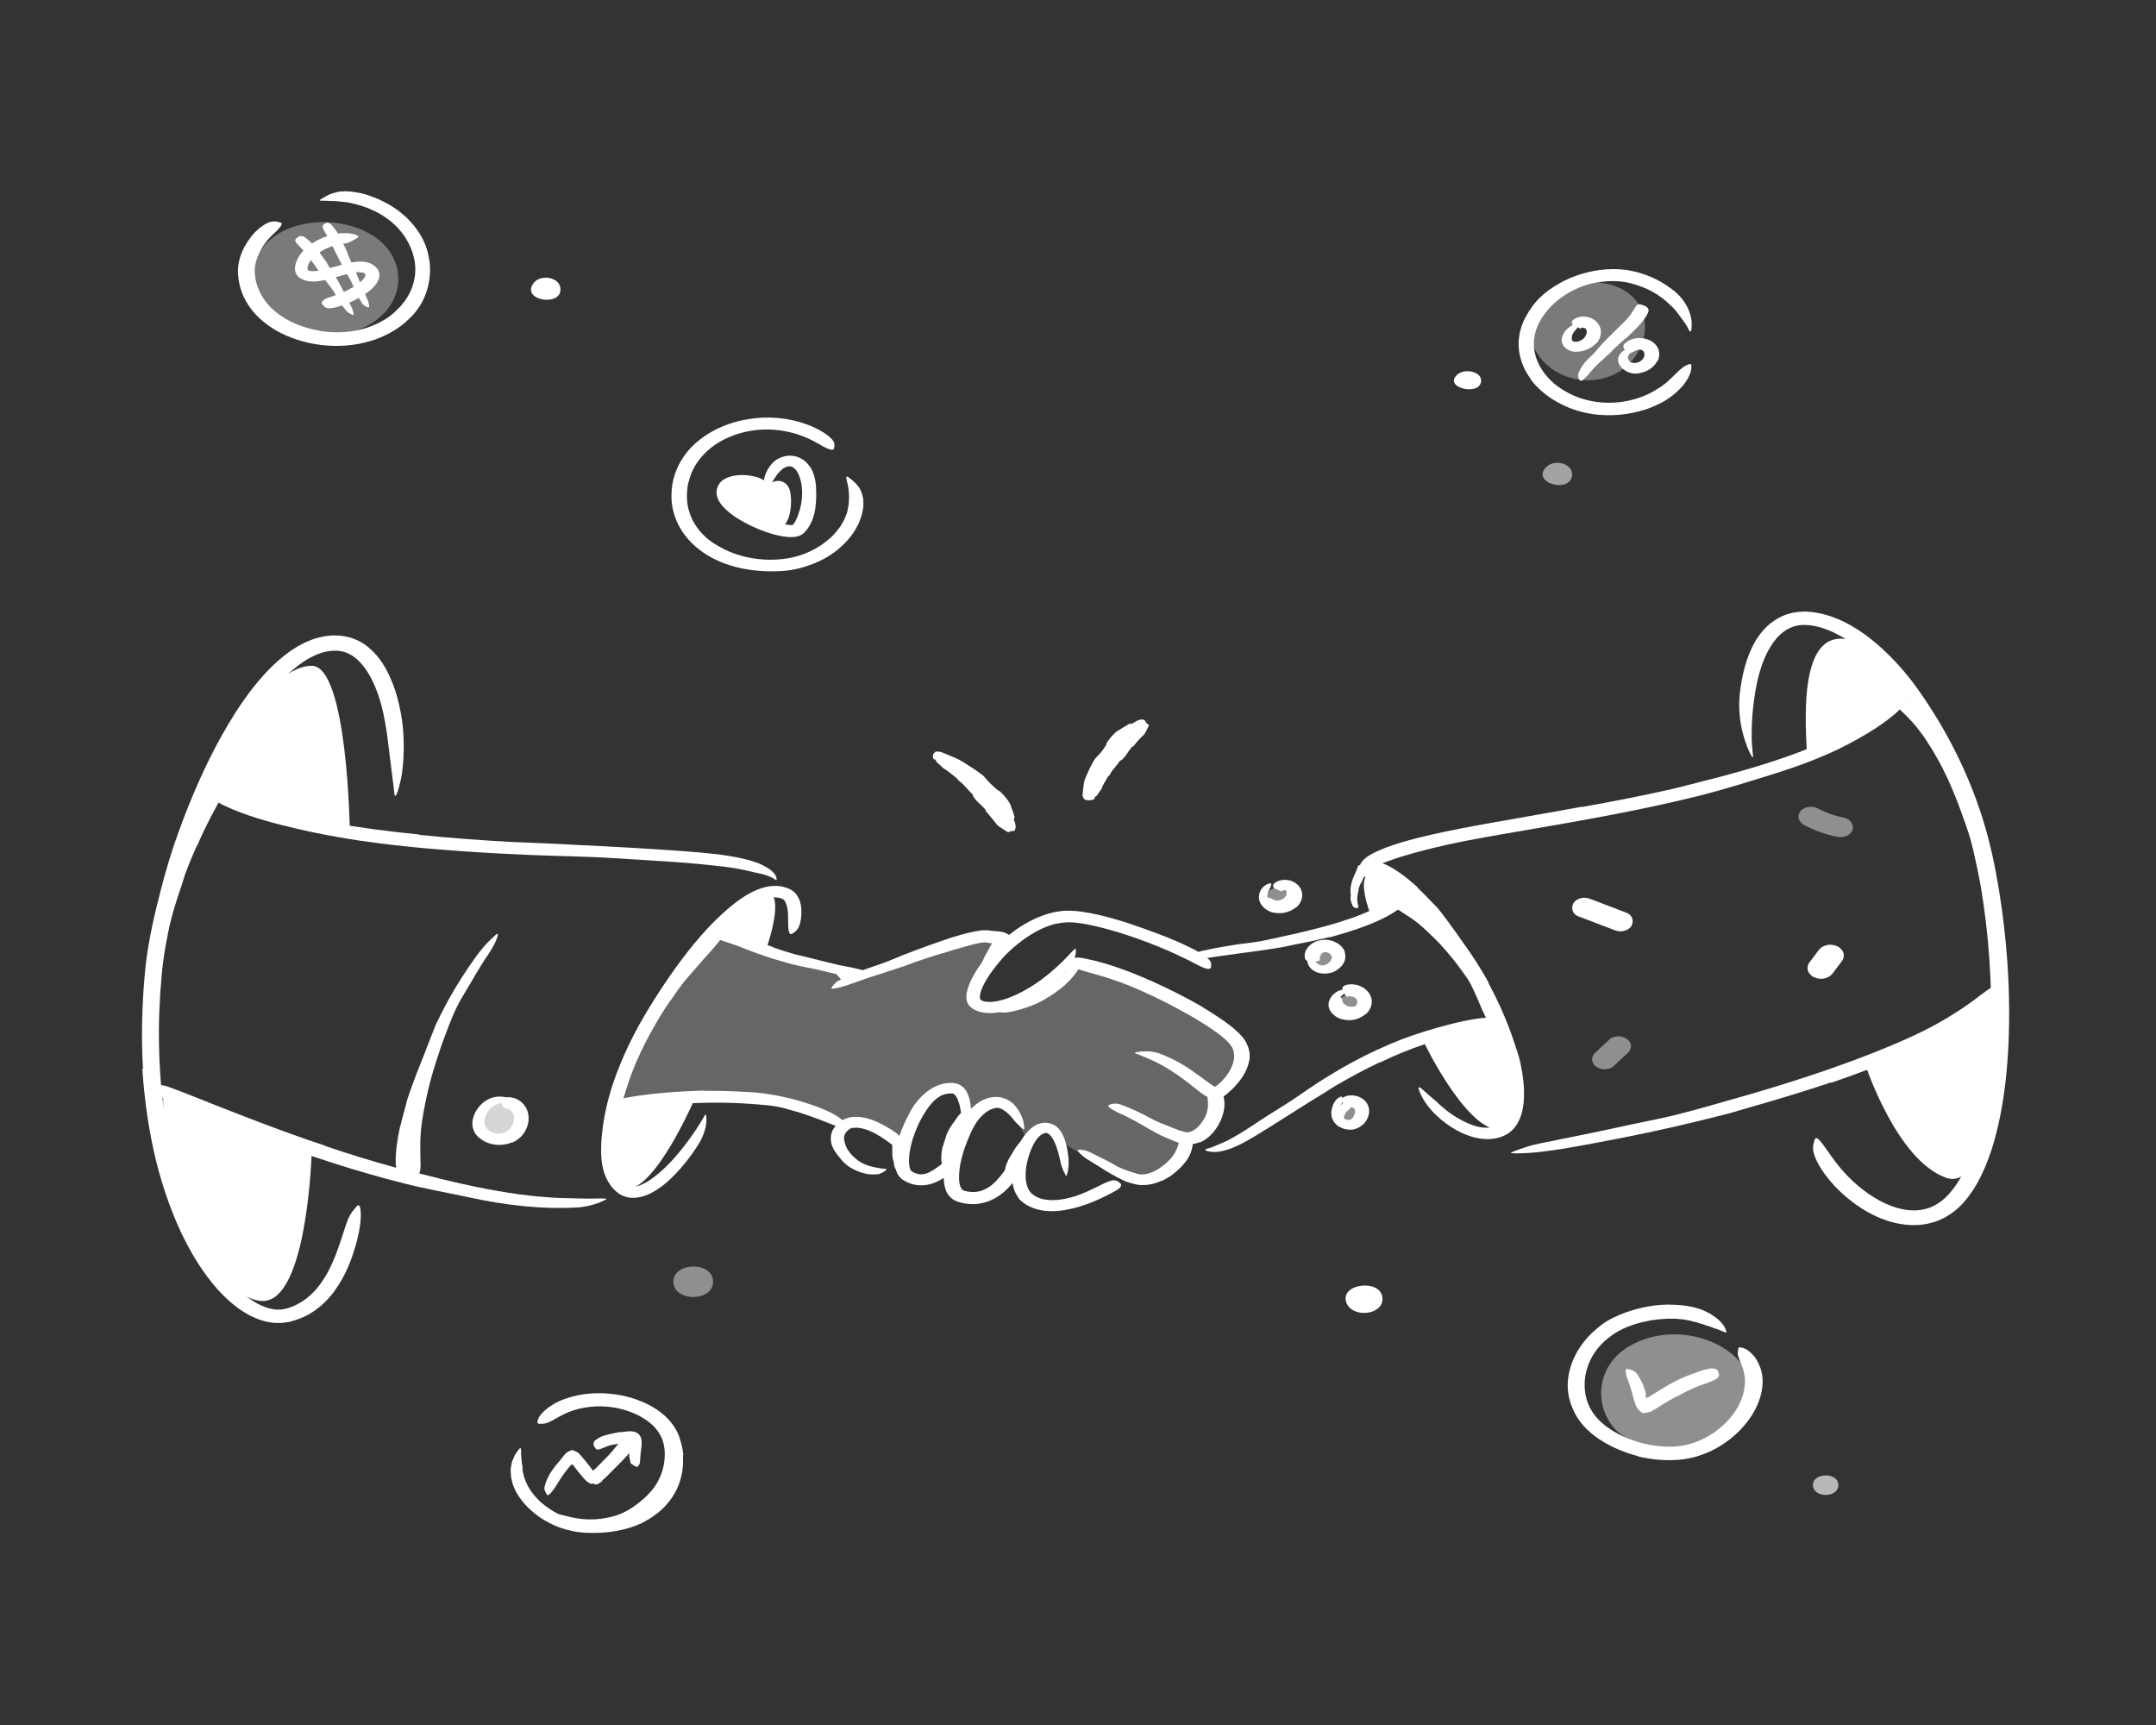 <svg width="125" height="100" viewBox="0 0 125 100" fill="none" xmlns="http://www.w3.org/2000/svg">
<rect x="0" y="0" width="125" height="100" fill="#333333" stroke="none"/>
<path d="M39.014 85.798C38.889 86.081 38.724 86.352 38.514 86.613C38.303 86.867 38.075 87.088 37.825 87.306C37.635 87.458 37.462 87.621 37.245 87.75C36.512 88.227 35.587 88.533 34.644 88.554C34.231 88.56 33.805 88.548 33.416 88.442C33.288 88.413 33.163 88.385 33.046 88.337C32.928 88.29 32.8 88.26 32.692 88.2C32.582 88.144 32.469 88.094 32.368 88.029C32.276 87.956 32.185 87.883 32.094 87.808C31.983 87.715 32.007 87.721 32.144 87.75C32.212 87.765 32.31 87.783 32.425 87.802C32.483 87.813 32.546 87.821 32.611 87.829C32.673 87.842 32.736 87.858 32.798 87.877C33.702 88.135 34.62 88.154 35.514 87.913C36.055 87.783 36.55 87.492 36.974 87.167C37.207 86.987 37.428 86.796 37.623 86.585C37.827 86.373 37.986 86.163 38.118 85.923C38.279 85.631 38.399 85.319 38.469 85C38.57 84.517 38.577 84.013 38.433 83.54C38.317 83.171 38.082 82.846 37.837 82.538C37.776 82.473 37.712 82.412 37.656 82.344C37.44 82.098 37.394 82.004 37.507 81.842C37.531 81.806 37.55 81.765 37.579 81.733C37.675 81.625 37.88 81.662 38.118 81.838C38.812 82.363 39.245 83.175 39.32 83.996C39.392 84.608 39.269 85.221 39.036 85.798L39.017 85.794L39.014 85.798Z" fill="white"/>
<path opacity="0.45" d="M99.5 83.212C97.863 84.167 94.844 84.16 93.627 82.833C92.404 81.494 92.526 79.173 94.457 78.044C96.654 76.76 99.493 77.402 100.808 78.877C102.063 80.281 101.096 82.277 99.498 83.212H99.5Z" fill="white"/>
<path opacity="0.35" d="M93.077 16.433C90.505 15.927 87.959 17.604 88.887 20.013C89.341 21.192 90.63 22.044 92.046 22.044C94.055 22.044 95.3 20.535 95.368 19.069C95.423 17.9 94.731 16.758 93.077 16.433ZM91.584 19.985C91.252 19.985 90.983 19.771 90.983 19.506C90.983 19.24 91.392 18.85 91.724 18.85C92.055 18.85 92.185 19.24 92.185 19.506C92.185 19.771 91.916 19.985 91.584 19.985Z" fill="white"/>
<path d="M42.428 28.131C41.945 28.346 42.103 28.796 42.392 29.319C42.868 30.185 44.505 30.871 45.188 30.646C45.87 30.421 45.95 29.06 45.8 28.452C45.632 27.765 44.81 27.685 44.478 28.265C44.279 28.615 43.317 27.733 42.425 28.131H42.428Z" fill="white"/>
<path opacity="0.35" d="M23.089 16.267C23.041 17.971 21.341 19.454 18.868 19.454C15.502 19.454 13.276 15.99 15.637 13.917C17.957 11.879 23.183 12.927 23.089 16.267Z" fill="white"/>
<path d="M108.108 61.606C108.108 61.606 109.913 67.234 112.832 68.279C114.913 69.025 116.538 63.077 116.089 60.756C115.639 58.434 115.745 57.446 115.745 57.446C115.745 57.446 111.356 60.163 109.856 60.783C108.356 61.402 108.108 61.604 108.108 61.604V61.606Z" fill="white"/>
<path d="M113.332 44.523C113.666 45.219 113.93 45.933 114.19 46.644C114.279 46.906 114.38 47.163 114.464 47.423C114.74 48.348 114.974 49.279 115.173 50.212C115.267 50.625 115.356 51.04 115.438 51.452C115.543 51.981 115.654 52.51 115.627 53.054C115.639 53.221 115.625 53.2 115.562 53.065C115.534 52.998 115.474 52.904 115.397 52.79C115.329 52.677 115.269 52.54 115.216 52.392C115.175 52.26 115.118 52.131 115.082 51.998L114.971 51.6L114.748 50.806C114.627 50.273 114.507 49.739 114.387 49.2C114.315 48.879 114.224 48.552 114.113 48.231C114.007 47.906 113.892 47.583 113.774 47.264C113.531 46.556 113.243 45.86 112.935 45.169C112.728 44.75 112.534 44.325 112.291 43.919C112.202 43.765 112.115 43.608 112.024 43.454L111.731 42.998C111.546 42.69 111.312 42.406 111.094 42.117C110.731 41.679 110.322 41.281 109.887 40.9C109.791 40.815 109.702 40.731 109.599 40.652C109.243 40.34 109.171 40.212 109.224 40.04C109.236 40.002 109.243 39.958 109.262 39.925C109.327 39.815 109.562 39.881 109.875 40.09C110.793 40.725 111.541 41.571 112.168 42.456C112.618 43.121 113.014 43.812 113.349 44.515L113.334 44.521L113.332 44.523Z" fill="white"/>
<path d="M104.745 44.121C104.913 44.056 104.01 38.054 106.118 37.144C108.13 36.275 110.882 40.369 110.882 40.369L104.745 44.121Z" fill="white"/>
<path d="M23.216 65.267C23.308 64.879 23.411 64.492 23.519 64.108C23.56 63.967 23.579 63.825 23.63 63.687C23.793 63.196 23.971 62.71 24.156 62.227C24.24 62.014 24.327 61.798 24.411 61.587C24.517 61.314 24.637 61.042 24.786 60.781C24.832 60.7 24.851 60.717 24.856 60.798C24.858 60.879 24.853 61.021 24.815 61.183C24.663 61.75 24.582 62.325 24.358 62.881C24.238 63.215 24.178 63.577 24.094 63.925C23.995 64.31 23.899 64.692 23.815 65.079C23.764 65.317 23.712 65.554 23.673 65.792C23.611 66.154 23.553 66.517 23.531 66.879C23.517 67.16 23.546 67.437 23.575 67.71C23.577 67.769 23.584 67.829 23.584 67.891C23.589 68.002 23.575 68.077 23.546 68.131C23.507 68.185 23.462 68.217 23.401 68.246C23.375 68.26 23.349 68.275 23.325 68.283C23.284 68.296 23.245 68.281 23.197 68.24C23.151 68.2 23.089 68.137 23.062 68.05C22.969 67.794 22.935 67.529 22.942 67.262C22.938 66.994 22.964 66.725 22.993 66.456C23.046 66.058 23.12 65.662 23.202 65.267H23.216Z" fill="white"/>
<path d="M24.163 62.452C24.267 62.077 24.401 61.708 24.519 61.335C24.654 60.965 24.791 60.598 24.938 60.233C25.05 59.967 25.139 59.696 25.255 59.433C25.683 58.508 26.178 57.602 26.736 56.725C26.865 56.533 26.99 56.339 27.115 56.144C27.25 55.954 27.382 55.764 27.514 55.575C27.596 55.452 27.688 55.333 27.779 55.215C27.87 55.096 27.966 54.981 28.065 54.865C28.26 54.635 28.495 54.425 28.716 54.212C28.858 54.081 28.887 54.127 28.844 54.283C28.8 54.437 28.7 54.704 28.522 54.983C28.445 55.108 28.375 55.237 28.291 55.358C28.209 55.481 28.118 55.596 28.046 55.723C27.897 55.973 27.733 56.215 27.587 56.467C27.445 56.719 27.298 56.971 27.144 57.219C26.995 57.471 26.846 57.723 26.697 57.977C26.351 58.589 26.096 59.258 25.851 59.913L25.647 60.456C25.579 60.637 25.524 60.821 25.462 61.002C25.334 61.365 25.221 61.733 25.113 62.102C25.041 62.327 24.983 62.556 24.925 62.785C24.87 63.014 24.803 63.24 24.757 63.471C24.608 64.167 24.466 64.867 24.401 65.567C24.38 65.838 24.365 66.11 24.365 66.379C24.373 66.648 24.375 66.917 24.375 67.185C24.373 67.302 24.387 67.419 24.387 67.538C24.38 67.981 24.303 68.119 24.077 68.213C24.024 68.235 23.974 68.263 23.923 68.275C23.752 68.317 23.611 68.135 23.55 67.802C23.466 67.31 23.445 66.804 23.462 66.29C23.495 65.779 23.541 65.26 23.632 64.742C23.663 64.55 23.692 64.358 23.731 64.167L23.856 63.594C23.933 63.212 24.043 62.833 24.139 62.452H24.161H24.163Z" fill="white"/>
<path d="M11.435 48.983C11.183 49.537 10.95 50.098 10.74 50.667C10.661 50.875 10.615 51.089 10.541 51.296C10.284 52.031 10.055 52.775 9.849 53.525C9.752 53.858 9.692 54.196 9.618 54.529C9.57 54.742 9.529 54.958 9.476 55.171C9.421 55.385 9.346 55.596 9.272 55.808C9.221 55.938 9.178 55.916 9.125 55.794C9.075 55.673 8.988 55.45 8.976 55.194C8.998 54.746 9.026 54.298 9.125 53.858C9.212 53.416 9.315 52.973 9.471 52.538C9.647 52.017 9.757 51.462 9.925 50.925C10.108 50.335 10.325 49.752 10.558 49.173C10.711 48.819 10.865 48.465 11.034 48.115C11.279 47.583 11.577 47.066 11.856 46.548C11.969 46.348 12.079 46.15 12.18 45.948C12.286 45.748 12.414 45.556 12.534 45.362C12.589 45.277 12.632 45.188 12.704 45.11C12.827 44.96 12.925 44.869 13.019 44.817C13.108 44.766 13.183 44.746 13.267 44.744C13.305 44.744 13.346 44.737 13.377 44.742C13.478 44.756 13.466 44.921 13.375 45.173C13.207 45.531 13.017 45.887 12.829 46.246C12.728 46.423 12.63 46.602 12.529 46.783C12.433 46.964 12.334 47.146 12.238 47.327C11.959 47.871 11.683 48.423 11.452 48.987L11.433 48.983H11.435Z" fill="white"/>
<path d="M18.072 66.792C18.072 66.792 17.832 75.419 15.238 75.419C12.952 75.419 9.486 70.11 9.486 66.562C9.486 63.014 9.43 63.35 9.43 63.35L18.072 66.792Z" fill="white"/>
<path d="M20.284 48.206C20.284 48.206 20.154 38.594 18.072 38.598C15.19 38.604 11.901 45.652 11.901 45.652L17.945 47.975L20.284 48.206Z" fill="white"/>
<path opacity="0.25" d="M41.514 54.067L50.346 56.656C50.346 56.656 56.344 53.935 57.298 54.196C58.252 54.458 56.803 56.673 56.803 56.673C56.803 56.673 55.923 58.048 57.404 58.258C58.887 58.467 62.036 55.712 62.036 55.712C62.036 55.712 66.534 56.762 67.363 57.448C68.192 58.133 71.087 59.494 71.697 60.413C72.31 61.333 70.647 63.387 70.647 63.387C70.647 63.387 70.478 65.529 69.596 65.919C68.714 66.31 68.387 68.029 67.695 68.283C65.663 69.029 61.543 66.183 61.543 66.183C61.543 66.183 61.505 65.179 60.812 65.356C60.12 65.533 59.462 65.921 59.462 65.921C59.462 65.921 58.284 63.583 57.93 63.708C57.577 63.833 56.502 64.552 56.502 64.552C56.502 64.552 55.577 63.24 55.255 63.021C54.933 62.802 53.688 63.813 53.688 63.813L52.43 65.992C52.43 65.992 50.043 64.538 49.502 64.85C48.962 65.162 48.517 65.337 48.517 65.337C48.517 65.337 46.072 63.49 45.228 63.617C44.382 63.744 35.627 63.919 35.627 63.919C35.627 63.919 37.435 59.416 38.808 57.663C40.18 55.912 41.51 54.073 41.51 54.073L41.514 54.067Z" fill="white"/>
<path d="M48.195 56.206C48.195 56.206 49.007 56.883 48.851 57.077C48.695 57.271 49.507 56.39 49.507 56.39L48.195 56.208V56.206Z" fill="white"/>
<path d="M44.361 55.196C44.361 55.196 45.488 52.171 44.618 51.76C43.522 51.242 41.716 54.162 41.716 54.162L44.358 55.194L44.361 55.196Z" fill="white"/>
<path d="M40.276 63.704C40.276 63.704 38.031 68.935 36.341 68.933C35.108 68.933 35.18 66.215 35.38 65.173C35.579 64.131 36.478 63.915 36.478 63.915L40.279 63.704H40.276Z" fill="white"/>
<path d="M84.185 54.467C84.502 54.842 84.805 55.225 85.082 55.621C85.188 55.761 85.298 55.902 85.392 56.048C85.719 56.567 85.998 57.108 86.214 57.66C86.269 57.781 86.315 57.904 86.363 58.025C86.411 58.148 86.469 58.267 86.512 58.388C86.601 58.706 86.767 59.017 86.656 59.363C86.642 59.467 86.632 59.454 86.553 59.381C86.514 59.344 86.44 59.294 86.358 59.235C86.32 59.204 86.264 59.175 86.231 59.138C86.204 59.102 86.18 59.062 86.161 59.019C86.096 58.867 86.014 58.721 85.947 58.571L85.755 58.121C85.697 57.969 85.623 57.821 85.555 57.671C85.493 57.519 85.421 57.369 85.351 57.219C85.195 56.852 84.921 56.511 84.675 56.169C84.543 55.979 84.392 55.796 84.252 55.61C84.099 55.429 83.954 55.242 83.793 55.065L83.498 54.736L83.185 54.417C82.865 54.098 82.534 53.781 82.175 53.49C81.894 53.265 81.584 53.075 81.279 52.877C81.212 52.833 81.142 52.794 81.077 52.748C80.844 52.569 80.808 52.483 80.901 52.321C80.921 52.286 80.935 52.248 80.959 52.219C81.029 52.121 81.236 52.102 81.445 52.206C81.767 52.35 82.048 52.54 82.334 52.736C82.474 52.837 82.611 52.94 82.745 53.048C82.88 53.156 83.005 53.271 83.132 53.385C83.322 53.554 83.498 53.735 83.678 53.91C83.849 54.092 84.026 54.271 84.19 54.46L84.175 54.469L84.185 54.467Z" fill="white"/>
<path d="M82.517 60.316C82.608 60.606 85.502 66.4 87.334 65.333C89.433 64.11 86.606 59.444 86.606 59.444L82.517 60.316Z" fill="white"/>
<path d="M79.464 53.023C79.464 53.023 78.584 50.792 79.464 50.633C80.344 50.473 81.507 52.233 81.507 52.233L79.464 53.023Z" fill="white"/>
<path d="M40.779 63.239C41.529 63.231 42.284 63.244 43.036 63.29C43.31 63.308 43.587 63.308 43.863 63.337C44.829 63.442 45.786 63.639 46.697 63.927C47.101 64.058 47.502 64.194 47.88 64.365C48.368 64.577 48.829 64.854 49.135 65.237C49.231 65.354 49.178 65.367 49.01 65.348C48.844 65.323 48.534 65.306 48.274 65.198C48.031 65.115 47.81 65.015 47.582 64.927L46.885 64.675C46.418 64.508 45.928 64.365 45.423 64.233C44.817 64.073 44.144 64.042 43.49 63.992C42.769 63.937 42.038 63.919 41.305 63.923C40.853 63.925 40.401 63.937 39.95 63.96C39.264 63.994 38.575 64.035 37.897 64.112C37.37 64.171 36.861 64.277 36.341 64.36C36.226 64.377 36.115 64.402 36 64.415C35.567 64.463 35.421 64.415 35.303 64.252C35.276 64.213 35.243 64.177 35.224 64.138C35.163 64.01 35.322 63.879 35.627 63.792C36.536 63.552 37.522 63.44 38.524 63.348C39.269 63.283 40.024 63.246 40.781 63.221V63.239H40.779Z" fill="white"/>
<path d="M20.858 15.775C20.613 15.775 20.291 15.84 19.978 15.927C19.661 16.014 19.332 16.115 18.974 16.198C18.712 16.256 18.438 16.333 18.101 16.321C17.952 16.315 17.8 16.294 17.635 16.235C17.591 16.217 17.548 16.202 17.507 16.183L17.392 16.115C17.317 16.069 17.255 16.012 17.212 15.946C17.168 15.879 17.139 15.808 17.12 15.735C17.101 15.648 17.101 15.596 17.101 15.533C17.106 15.415 17.132 15.306 17.166 15.204C17.315 14.798 17.601 14.462 17.969 14.196C18.293 13.962 18.673 13.775 19.077 13.656C19.337 13.583 19.608 13.517 19.882 13.517C20.156 13.512 20.433 13.529 20.68 13.633C20.837 13.694 20.798 13.739 20.654 13.827C20.505 13.914 20.267 14.075 20.024 14.11L19.861 14.14C19.808 14.154 19.757 14.167 19.702 14.173C19.596 14.192 19.495 14.212 19.394 14.239C19.195 14.292 19.005 14.364 18.829 14.452C18.654 14.54 18.495 14.652 18.346 14.773C18.195 14.892 18.065 15.033 17.962 15.181C17.901 15.269 17.856 15.365 17.837 15.458C17.827 15.504 17.825 15.546 17.827 15.583C17.827 15.6 17.834 15.621 17.844 15.64C17.856 15.66 17.877 15.671 17.899 15.681C17.911 15.687 17.923 15.688 17.933 15.694C17.95 15.698 17.976 15.702 17.995 15.708C18.087 15.723 18.209 15.723 18.341 15.708C18.632 15.677 18.954 15.59 19.279 15.5C19.606 15.41 19.94 15.31 20.303 15.233C20.529 15.19 20.767 15.15 21.036 15.171C21.168 15.177 21.31 15.21 21.44 15.258C21.572 15.31 21.688 15.387 21.779 15.473C21.844 15.54 21.901 15.602 21.945 15.7C21.971 15.744 21.981 15.79 21.988 15.837C21.995 15.883 22.005 15.929 21.998 15.971C21.995 16.15 21.909 16.292 21.829 16.431C21.647 16.694 21.394 16.898 21.13 17.077C20.712 17.348 20.257 17.571 19.762 17.729C19.654 17.764 19.548 17.804 19.433 17.825C19.327 17.848 19.238 17.863 19.163 17.871C19.087 17.875 19.024 17.867 18.971 17.858C18.918 17.846 18.875 17.829 18.839 17.804C18.8 17.775 18.769 17.738 18.74 17.702C18.714 17.667 18.683 17.639 18.666 17.612C18.615 17.533 18.75 17.344 19.01 17.265C19.397 17.139 19.774 17 20.118 16.833C20.459 16.665 20.781 16.473 20.995 16.256C21.043 16.217 21.062 16.175 21.099 16.137C21.12 16.1 21.151 16.06 21.163 16.029C21.204 15.956 21.185 15.927 21.197 15.929C21.142 15.848 21.111 15.789 20.856 15.79V15.775H20.858Z" fill="white"/>
<path d="M24.3 48.396C26.043 48.577 27.8 48.706 29.562 48.804C30.207 48.84 30.851 48.85 31.495 48.883C33.767 48.998 36.043 49.098 38.322 49.252C39.334 49.321 40.353 49.386 41.361 49.498C42.007 49.571 42.656 49.665 43.296 49.831C43.613 49.911 43.933 50.013 44.231 50.16C44.519 50.31 44.817 50.494 44.976 50.765C45.022 50.85 45.022 50.921 45.026 50.962C45.029 51.004 45.024 51.023 45.01 51.025C44.976 51.031 44.918 50.954 44.764 50.881C44.618 50.806 44.416 50.725 44.161 50.663C44.038 50.629 43.892 50.606 43.745 50.573C43.599 50.538 43.44 50.506 43.279 50.463C42.69 50.327 42.062 50.246 41.428 50.181C40.793 50.106 40.149 50.05 39.502 50C38.207 49.902 36.892 49.833 35.572 49.748C33.993 49.644 32.339 49.633 30.714 49.563C28.928 49.486 27.139 49.385 25.356 49.236C24.257 49.146 23.161 49.033 22.07 48.898C20.416 48.69 18.767 48.406 17.163 48.031C15.918 47.74 14.697 47.415 13.534 46.937C13.281 46.823 13.029 46.723 12.786 46.592C11.877 46.115 11.683 45.856 11.664 45.606C11.661 45.548 11.644 45.481 11.656 45.437C11.704 45.281 12.103 45.431 12.726 45.738C14.596 46.635 16.798 47.246 19.091 47.665C20.793 47.977 22.543 48.204 24.3 48.375V48.394V48.396Z" fill="white"/>
<path d="M18.877 66.442C20.171 66.881 21.481 67.288 22.81 67.652C23.296 67.787 23.791 67.89 24.276 68.017C25.993 68.465 27.733 68.873 29.505 69.148C30.291 69.271 31.089 69.364 31.877 69.415C32.385 69.456 32.894 69.458 33.399 69.471C33.654 69.481 33.906 69.481 34.159 69.485L34.921 69.475C35.24 69.475 35.212 69.513 34.957 69.625C34.707 69.748 34.209 69.923 33.596 69.989C31.428 70.127 29.286 69.864 27.219 69.417C25.983 69.146 24.68 68.925 23.433 68.606C22.062 68.26 20.709 67.869 19.375 67.444C18.555 67.181 17.74 66.91 16.933 66.625C15.707 66.196 14.5 65.727 13.31 65.256C12.387 64.888 11.461 64.556 10.558 64.169C10.356 64.087 10.161 64.006 9.964 63.915C9.238 63.571 9.055 63.398 9.036 63.158C9.031 63.102 9.017 63.042 9.026 62.994C9.062 62.833 9.435 62.871 9.983 63.083C10.803 63.386 11.618 63.727 12.457 64.054C13.296 64.383 14.142 64.719 15.002 65.04C16.274 65.525 17.565 65.996 18.875 66.425L18.868 66.444L18.877 66.442Z" fill="white"/>
<path d="M44.803 54.91C45.248 55.073 45.704 55.215 46.171 55.344C46.341 55.39 46.519 55.417 46.69 55.463C47.296 55.619 47.913 55.771 48.534 55.921C48.81 55.984 49.091 56.038 49.37 56.086C49.546 56.129 49.726 56.163 49.901 56.209C50.079 56.248 50.24 56.334 50.409 56.402C50.51 56.45 50.481 56.488 50.365 56.533C50.308 56.556 50.228 56.581 50.135 56.608C50.089 56.621 50.038 56.633 49.986 56.642C49.959 56.648 49.933 56.65 49.906 56.656C49.882 56.656 49.856 56.656 49.829 56.652L49.274 56.602C49.091 56.581 48.911 56.542 48.731 56.511C48.37 56.444 48.007 56.367 47.649 56.271C47.221 56.15 46.752 56.092 46.305 55.986C45.812 55.875 45.325 55.736 44.846 55.588C44.55 55.494 44.26 55.398 43.971 55.294C43.531 55.142 43.106 54.963 42.678 54.802C42.344 54.679 42 54.579 41.661 54.465C41.587 54.438 41.512 54.419 41.44 54.388C41.171 54.279 41.123 54.196 41.183 54.017C41.197 53.977 41.207 53.934 41.226 53.896C41.293 53.767 41.471 53.717 41.683 53.765C42.298 53.929 42.882 54.163 43.474 54.402C43.916 54.571 44.356 54.748 44.81 54.896L44.803 54.911V54.91Z" fill="white"/>
<path d="M77.091 54.321C76.423 54.486 75.745 54.625 75.072 54.756C74.825 54.802 74.584 54.865 74.339 54.91C73.466 55.056 72.589 55.173 71.714 55.288C71.327 55.338 70.938 55.396 70.555 55.452C70.065 55.533 69.567 55.592 69.065 55.602C68.909 55.604 68.913 55.533 69.026 55.437C69.139 55.34 69.356 55.208 69.632 55.138C70.613 54.917 71.599 54.752 72.611 54.635C73.214 54.562 73.82 54.406 74.421 54.275C74.75 54.202 75.082 54.135 75.409 54.054C75.738 53.979 76.065 53.898 76.387 53.812C76.791 53.713 77.183 53.596 77.577 53.481L78.459 53.19C78.745 53.081 79.034 52.975 79.308 52.852C79.517 52.752 79.719 52.644 79.918 52.535C80.111 52.419 80.296 52.296 80.483 52.179C80.567 52.129 80.642 52.071 80.721 52.015C81.022 51.817 81.156 51.798 81.377 51.91C81.428 51.935 81.483 51.958 81.529 51.986C81.68 52.087 81.644 52.263 81.428 52.446C80.788 52.986 79.95 53.392 79.079 53.712C78.435 53.958 77.764 54.148 77.099 54.337L77.091 54.321Z" fill="white"/>
<path d="M79.99 61.585C79.144 61.985 78.32 62.427 77.512 62.894C77.219 63.065 76.942 63.256 76.651 63.433C75.625 64.052 74.625 64.71 73.596 65.35C73.137 65.631 72.68 65.921 72.2 66.186C71.889 66.356 71.565 66.515 71.207 66.635C71.026 66.692 70.839 66.744 70.637 66.767C70.438 66.792 70.224 66.783 70.026 66.738C69.779 66.665 69.863 66.617 70.06 66.573C70.267 66.523 70.534 66.39 70.863 66.254C71.161 66.135 71.45 65.971 71.736 65.798C72.024 65.631 72.31 65.448 72.594 65.263C72.88 65.075 73.166 64.886 73.452 64.698C73.748 64.513 74.043 64.329 74.339 64.144C75.058 63.706 75.743 63.187 76.471 62.723C77.272 62.213 78.096 61.725 78.966 61.285C79.5 61.013 80.048 60.758 80.606 60.519C81.454 60.158 82.346 59.856 83.248 59.602C83.947 59.404 84.647 59.215 85.377 59.096C85.538 59.071 85.695 59.038 85.861 59.023C86.474 58.963 86.675 59.027 86.808 59.202C86.839 59.242 86.877 59.283 86.894 59.323C86.952 59.463 86.716 59.579 86.305 59.652C85.084 59.85 83.839 60.121 82.627 60.525C81.728 60.823 80.849 61.183 80.002 61.598L79.99 61.585Z" fill="white"/>
<path d="M91.724 46.781C93.457 46.473 95.18 46.14 96.882 45.754C97.502 45.612 98.113 45.444 98.728 45.288C100.894 44.744 103.041 44.131 105.063 43.306C105.954 42.937 106.825 42.521 107.635 42.062C108.156 41.765 108.647 41.438 109.139 41.114L109.502 40.865L109.858 40.61C110.089 40.433 110.351 40.279 110.579 40.1C110.88 39.887 110.894 39.946 110.76 40.217C110.695 40.354 110.589 40.542 110.447 40.764C110.377 40.877 110.276 40.981 110.173 41.094C110.067 41.208 109.95 41.321 109.813 41.431C109.341 41.827 108.822 42.183 108.279 42.508C107.736 42.835 107.173 43.14 106.596 43.423C105.43 43.979 104.202 44.437 102.945 44.831C101.44 45.3 99.882 45.794 98.31 46.181C96.584 46.608 94.834 46.969 93.084 47.302C92.005 47.506 90.923 47.698 89.844 47.887C88.209 48.175 86.558 48.438 84.947 48.752C83.697 48.998 82.483 49.288 81.315 49.639C81.058 49.715 80.817 49.806 80.567 49.889C80.108 50.048 79.839 50.165 79.647 50.231C79.45 50.296 79.334 50.317 79.168 50.323C79.101 50.327 79.019 50.35 78.954 50.354C78.899 50.354 78.861 50.337 78.846 50.29C78.832 50.246 78.834 50.162 78.885 50.075C78.974 49.889 79.224 49.662 79.579 49.479C80.108 49.204 80.661 49.014 81.226 48.842C81.791 48.673 82.363 48.531 82.942 48.396C84.101 48.131 85.279 47.913 86.459 47.7C88.212 47.385 89.971 47.092 91.716 46.765L91.724 46.783V46.781Z" fill="white"/>
<path d="M106.159 62.746C104.671 63.246 103.163 63.704 101.647 64.136C101.091 64.29 100.548 64.471 99.988 64.611C98.017 65.119 96.026 65.569 94.019 65.967C93.125 66.133 92.233 66.317 91.341 66.471C90.772 66.575 90.195 66.665 89.615 66.738C89.036 66.817 88.45 66.859 87.861 66.865C87.49 66.84 87.541 66.836 87.832 66.721C87.976 66.661 88.185 66.596 88.433 66.511C88.558 66.471 88.692 66.423 88.837 66.385C88.981 66.348 89.137 66.315 89.298 66.283C89.584 66.225 89.87 66.171 90.156 66.111L90.584 66.019C90.728 65.992 90.87 65.967 91.014 65.936C91.587 65.823 92.159 65.706 92.728 65.585C93.298 65.461 93.87 65.338 94.442 65.215C95.017 65.096 95.591 64.977 96.168 64.856C97.55 64.567 98.945 64.152 100.32 63.761C101.834 63.336 103.339 62.885 104.822 62.394C105.738 62.096 106.642 61.775 107.538 61.444C108.892 60.934 110.236 60.394 111.495 59.773C112.474 59.288 113.375 58.742 114.209 58.148C114.3 58.083 114.392 58.017 114.481 57.952C114.567 57.885 114.654 57.815 114.743 57.75C114.827 57.688 114.904 57.633 114.976 57.583C115.043 57.531 115.106 57.483 115.163 57.44C115.279 57.356 115.38 57.292 115.469 57.244C115.632 57.14 115.774 57.109 115.935 57.109C116.007 57.109 116.089 57.098 116.149 57.108C116.25 57.123 116.269 57.208 116.219 57.358C116.171 57.51 116.029 57.713 115.798 57.936C115.123 58.611 114.279 59.175 113.389 59.684C112.498 60.194 111.553 60.648 110.587 61.073C109.151 61.7 107.666 62.25 106.171 62.769L106.159 62.752V62.746Z" fill="white"/>
<path d="M39.909 27.958C39.798 28.508 39.786 29.083 39.947 29.623C40.103 30.165 40.421 30.675 40.873 31.1C41.202 31.415 41.623 31.656 42.053 31.875C43.603 32.611 45.745 32.694 47.272 31.804C47.62 31.621 47.913 31.383 48.195 31.139C48.452 30.879 48.69 30.604 48.851 30.302C48.969 30.113 49.036 29.91 49.111 29.71C49.156 29.504 49.204 29.3 49.214 29.092C49.25 28.679 49.207 28.26 49.089 27.833C49.031 27.561 49.082 27.569 49.31 27.754C49.425 27.846 49.599 27.983 49.748 28.183C49.911 28.379 49.998 28.642 50.048 28.935C50.053 29.064 50.06 29.194 50.058 29.325C50.053 29.456 50.014 29.583 49.993 29.712C49.974 29.842 49.928 29.965 49.88 30.088C49.834 30.212 49.793 30.338 49.724 30.456C49.493 30.94 49.13 31.371 48.702 31.75C48.274 32.131 47.755 32.44 47.183 32.669C46.613 32.894 45.995 33.065 45.351 33.1C44.601 33.148 43.837 33.111 43.094 32.967C42.351 32.823 41.635 32.563 41.022 32.192C40.351 31.783 39.803 31.244 39.447 30.635C39.091 30.025 38.913 29.354 38.93 28.694C38.933 27.887 39.195 27.067 39.712 26.369C40.488 25.302 41.856 24.548 43.341 24.306C44.493 24.106 45.716 24.204 46.793 24.611C46.913 24.652 47.026 24.702 47.142 24.752C47.257 24.8 47.37 24.854 47.476 24.913C47.882 25.133 48.106 25.321 48.238 25.469C48.37 25.617 48.392 25.738 48.375 25.858C48.368 25.912 48.368 25.975 48.346 26.017C48.264 26.163 47.928 26.008 47.428 25.713C46.685 25.277 45.815 24.986 44.906 24.915C44 24.842 43.058 24.996 42.245 25.352C41.029 25.875 40.151 26.86 39.925 27.962H39.904L39.909 27.958Z" fill="white"/>
<path d="M44.202 29.967C44.546 30.119 44.906 30.256 45.267 30.344C45.445 30.389 45.625 30.425 45.779 30.435C45.812 30.435 45.853 30.439 45.882 30.439C45.899 30.439 45.889 30.439 45.894 30.439C45.897 30.439 45.906 30.439 45.911 30.439C45.935 30.439 45.959 30.429 45.974 30.413L45.988 30.4C45.988 30.4 46.014 30.367 46.029 30.348C46.043 30.325 46.062 30.306 46.075 30.281C46.103 30.235 46.132 30.187 46.154 30.135C46.204 30.035 46.243 29.927 46.286 29.819C46.43 29.435 46.505 29.01 46.505 28.588C46.505 28.169 46.433 27.735 46.238 27.381C46.154 27.225 46.026 27.096 45.894 27.054C45.767 27.006 45.603 27.04 45.452 27.131C45.257 27.258 45.084 27.452 44.95 27.663C44.88 27.769 44.815 27.879 44.76 27.99C44.704 28.102 44.637 28.213 44.596 28.329C44.548 28.467 44.49 28.463 44.406 28.315C44.368 28.242 44.327 28.133 44.305 28C44.288 27.869 44.296 27.715 44.356 27.558C44.406 27.419 44.469 27.281 44.555 27.144C44.639 27.008 44.743 26.869 44.897 26.742C45.046 26.619 45.257 26.494 45.536 26.442C45.803 26.385 46.137 26.427 46.375 26.544C46.615 26.66 46.767 26.81 46.882 26.952C46.995 27.098 47.087 27.242 47.137 27.389C47.25 27.681 47.296 27.967 47.312 28.252C47.327 28.592 47.329 28.933 47.293 29.277C47.26 29.621 47.188 29.969 47.024 30.306C46.978 30.398 46.928 30.492 46.865 30.583C46.803 30.677 46.748 30.752 46.63 30.879C46.589 30.921 46.534 30.952 46.486 30.99C46.438 31.027 46.373 31.046 46.315 31.071C46.252 31.088 46.188 31.104 46.123 31.117C46.06 31.127 45.971 31.133 45.923 31.137C45.707 31.14 45.519 31.115 45.337 31.087C44.978 31.021 44.651 30.923 44.332 30.81C43.81 30.623 43.322 30.39 42.865 30.117C42.522 29.908 42.195 29.673 41.928 29.377C41.796 29.229 41.675 29.067 41.606 28.877C41.534 28.69 41.517 28.473 41.589 28.271C41.603 28.233 41.618 28.194 41.635 28.156L41.7 28.05L41.733 27.998L41.784 27.944C41.82 27.91 41.851 27.869 41.894 27.844C42.053 27.719 42.24 27.658 42.423 27.608C42.791 27.521 43.159 27.517 43.519 27.579C43.678 27.606 43.834 27.637 43.986 27.694C44.269 27.8 44.43 27.927 44.502 28.035C44.579 28.142 44.57 28.235 44.51 28.325C44.483 28.365 44.459 28.41 44.423 28.439C44.363 28.488 44.269 28.492 44.175 28.473C44.132 28.462 44.079 28.448 44.024 28.431C43.976 28.41 43.909 28.392 43.851 28.365C43.478 28.217 42.945 28.19 42.613 28.287C42.543 28.314 42.481 28.342 42.474 28.36C42.464 28.363 42.474 28.367 42.471 28.369C42.471 28.369 42.471 28.369 42.469 28.369L42.459 28.389C42.445 28.413 42.43 28.437 42.428 28.458C42.399 28.538 42.416 28.637 42.505 28.779C42.637 28.987 42.904 29.215 43.204 29.413C43.505 29.613 43.851 29.792 44.209 29.946L44.2 29.962L44.202 29.967Z" fill="white"/>
<path d="M88.76 21.99C88.565 21.715 88.389 21.429 88.276 21.125C88.209 20.977 88.175 20.819 88.13 20.665C88.106 20.508 88.062 20.352 88.058 20.194C88.022 19.879 88.062 19.561 88.12 19.25C88.202 18.942 88.3 18.638 88.464 18.356C88.688 17.94 88.969 17.544 89.334 17.204C89.651 16.9 90.029 16.642 90.428 16.417C90.625 16.302 90.841 16.206 91.053 16.11C91.274 16.025 91.493 15.938 91.724 15.873C92.183 15.74 92.659 15.642 93.147 15.613C93.627 15.581 94.142 15.604 94.615 15.708C95.038 15.792 95.438 15.929 95.81 16.096C96.188 16.26 96.529 16.467 96.841 16.698C97.671 17.265 98.171 18.177 98.07 19.037C98.041 19.304 97.983 19.258 97.873 19.048C97.791 18.833 97.512 18.485 97.245 18.127C97.192 18.044 97.12 17.969 97.05 17.894L96.947 17.783L96.829 17.679C96.68 17.538 96.534 17.396 96.361 17.271C96.026 17.015 95.637 16.802 95.221 16.638C94.805 16.477 94.365 16.352 93.923 16.311C93.486 16.273 92.993 16.3 92.529 16.383C91.401 16.588 90.356 17.223 89.7 18.012C89.339 18.446 89.067 18.936 88.978 19.452C88.921 19.708 88.928 19.971 88.947 20.231C88.988 20.488 89.046 20.75 89.161 20.996C89.43 21.606 89.918 22.165 90.565 22.569C91.053 22.881 91.615 23.119 92.221 23.24C92.825 23.365 93.466 23.379 94.079 23.29C94.553 23.215 95.014 23.092 95.428 22.904C95.536 22.865 95.63 22.804 95.731 22.756C95.832 22.706 95.928 22.654 96.019 22.592C96.111 22.533 96.209 22.481 96.296 22.419L96.553 22.231C96.632 22.177 96.69 22.11 96.757 22.05C96.822 21.986 96.897 21.933 96.954 21.863C97.202 21.633 97.344 21.467 97.49 21.365C97.613 21.254 97.712 21.196 97.825 21.156C97.875 21.138 97.93 21.11 97.974 21.1C98.046 21.087 98.07 21.148 98.062 21.283C98.058 21.35 98.046 21.435 98.026 21.538C97.998 21.638 97.952 21.752 97.892 21.877C97.849 21.971 97.786 22.056 97.726 22.144C97.663 22.231 97.608 22.325 97.529 22.404C97.375 22.563 97.221 22.731 97.034 22.871C96.858 23.023 96.656 23.156 96.447 23.281C96.341 23.342 96.228 23.392 96.115 23.448C96.005 23.504 95.892 23.558 95.772 23.6C95.305 23.798 94.791 23.917 94.269 24.002C93.743 24.079 93.2 24.087 92.659 24.044C91.861 23.971 91.067 23.731 90.409 23.375C89.738 23.023 89.171 22.548 88.748 22.004L88.767 21.992L88.76 21.99Z" fill="white"/>
<path d="M94.25 19.614C94.024 19.812 93.798 20.01 93.582 20.214C93.502 20.289 93.442 20.373 93.363 20.446C93.084 20.708 92.786 20.96 92.514 21.229C92.392 21.348 92.293 21.479 92.183 21.602C92.05 21.765 91.906 21.923 91.721 22.06C91.661 22.102 91.599 22.062 91.553 21.979C91.51 21.896 91.466 21.764 91.51 21.652C91.654 21.25 91.942 20.917 92.281 20.612C92.483 20.429 92.637 20.206 92.82 20.008C93.024 19.791 93.238 19.577 93.452 19.366L93.846 18.975C94.041 18.777 94.252 18.587 94.43 18.379C94.567 18.217 94.663 18.037 94.776 17.864C94.8 17.825 94.82 17.785 94.849 17.748C94.954 17.614 95.058 17.612 95.262 17.694C95.308 17.712 95.353 17.727 95.392 17.744C95.459 17.775 95.505 17.819 95.543 17.879C95.584 17.939 95.594 18.002 95.572 18.062C95.44 18.414 95.178 18.708 94.906 18.996C94.704 19.212 94.481 19.414 94.264 19.621L94.248 19.612L94.25 19.614Z" fill="white"/>
<path d="M96.106 20.889C95.954 21.213 95.651 21.462 95.257 21.581C95.113 21.623 94.966 21.665 94.8 21.658C94.514 21.648 94.274 21.535 94.101 21.392C93.93 21.25 93.803 21.056 93.812 20.854C93.82 20.671 93.909 20.514 94.038 20.398C94.2 20.25 94.478 20.165 94.709 20.235C94.779 20.258 94.752 20.285 94.695 20.321C94.635 20.356 94.567 20.425 94.514 20.475C94.464 20.517 94.433 20.571 94.413 20.621C94.389 20.667 94.382 20.713 94.387 20.75C94.392 20.787 94.404 20.804 94.421 20.835C94.43 20.863 94.442 20.898 94.471 20.939C94.505 20.985 94.572 21.019 94.642 21.031C94.714 21.04 94.774 21.044 94.834 21.037C94.978 21.027 95.151 20.939 95.25 20.806C95.312 20.725 95.346 20.631 95.341 20.538C95.337 20.469 95.32 20.408 95.281 20.361C95.24 20.311 95.173 20.279 95.099 20.269C94.969 20.252 94.827 20.325 94.707 20.387C94.678 20.4 94.656 20.421 94.63 20.433C94.606 20.444 94.582 20.454 94.56 20.456C94.536 20.456 94.507 20.444 94.481 20.436C94.428 20.417 94.37 20.383 94.3 20.335L94.212 20.277C94.166 20.244 94.142 20.206 94.127 20.146C94.113 20.087 94.12 20.017 94.159 19.95C94.31 19.8 94.522 19.665 94.805 19.617C94.947 19.594 95.106 19.588 95.276 19.613C95.45 19.639 95.635 19.702 95.776 19.798C95.995 19.935 96.139 20.16 96.18 20.348C96.224 20.542 96.195 20.723 96.127 20.894L96.108 20.89L96.106 20.889Z" fill="white"/>
<path d="M92.529 19.91C92.284 20.165 91.966 20.325 91.572 20.379C91.43 20.394 91.267 20.41 91.113 20.361C90.839 20.285 90.639 20.09 90.579 19.904C90.514 19.715 90.55 19.536 90.625 19.383C90.695 19.24 90.793 19.129 90.904 19.031C91.046 18.906 91.214 18.806 91.404 18.754C91.464 18.738 91.488 18.783 91.486 18.852C91.481 18.919 91.459 19.017 91.397 19.079C91.284 19.188 91.204 19.3 91.163 19.4C91.125 19.494 91.123 19.584 91.13 19.671C91.13 19.723 91.161 19.767 91.202 19.786C91.243 19.808 91.286 19.809 91.332 19.811C91.442 19.827 91.642 19.765 91.772 19.66C91.849 19.598 91.918 19.511 91.954 19.419C92.017 19.285 92.014 19.123 91.916 19.044C91.841 18.979 91.7 19.002 91.635 19.029C91.62 19.035 91.611 19.046 91.603 19.048C91.591 19.056 91.579 19.038 91.543 19.017C91.5 18.986 91.445 18.958 91.365 18.921C91.329 18.904 91.293 18.892 91.26 18.879C91.204 18.856 91.163 18.823 91.142 18.763C91.12 18.708 91.123 18.613 91.204 18.55C91.44 18.35 91.803 18.308 92.103 18.394C92.264 18.438 92.413 18.515 92.529 18.621C92.647 18.727 92.728 18.858 92.769 18.975C92.892 19.346 92.762 19.667 92.55 19.919L92.534 19.911L92.529 19.91Z" fill="white"/>
<path d="M94.95 84.408C94.13 84.198 93.373 83.861 92.716 83.429C92.048 82.988 91.493 82.394 91.216 81.733C90.995 81.256 90.88 80.75 90.894 80.252C90.894 80.142 90.899 80.031 90.918 79.923C90.935 79.813 90.945 79.704 90.966 79.596C91.022 79.383 91.07 79.167 91.159 78.961C91.228 78.752 91.344 78.554 91.445 78.354C91.502 78.256 91.567 78.161 91.63 78.065L91.724 77.923L91.834 77.786C92.113 77.415 92.474 77.092 92.863 76.794C93.267 76.49 93.74 76.275 94.224 76.094C95.087 75.788 96.024 75.6 96.974 75.633C97.577 75.652 98.202 75.734 98.762 75.963L99.161 76.163C99.286 76.24 99.399 76.327 99.517 76.409C99.733 76.586 99.933 76.784 100.029 77.021C100.168 77.306 100.089 77.277 99.8 77.15C99.728 77.119 99.642 77.083 99.546 77.046C99.519 77.038 99.495 77.029 99.462 77.025C99.438 77.015 99.411 77.006 99.385 76.996C99.334 76.977 99.279 76.958 99.226 76.936C99.125 76.89 98.998 76.859 98.877 76.821C98.817 76.802 98.76 76.781 98.7 76.758C98.635 76.742 98.57 76.725 98.507 76.704L98.341 76.65C98.286 76.633 98.221 76.631 98.166 76.611C98.05 76.581 97.942 76.542 97.82 76.529C97.584 76.481 97.337 76.461 97.089 76.446H96.712L96.334 76.471C96.207 76.471 96.082 76.498 95.954 76.51C95.827 76.519 95.702 76.544 95.577 76.569C95.077 76.661 94.587 76.808 94.142 77.01L93.822 77.173C93.719 77.231 93.625 77.296 93.524 77.358C93.425 77.419 93.337 77.502 93.24 77.573C93.142 77.644 93.058 77.725 92.971 77.806C92.137 78.579 91.755 79.7 91.906 80.723C91.913 80.867 91.969 81.002 91.995 81.142C92.036 81.281 92.099 81.413 92.149 81.548C92.288 81.808 92.445 82.061 92.666 82.283C93.087 82.727 93.69 83.1 94.344 83.371C95.149 83.706 96.06 83.89 96.964 83.859C97.639 83.848 98.286 83.656 98.863 83.354C99.44 83.054 99.938 82.646 100.322 82.188C100.925 81.479 101.233 80.621 101.159 79.831C101.135 79.658 101.103 79.49 101.048 79.327C100.82 78.731 100.702 78.55 100.764 78.308C100.776 78.254 100.772 78.194 100.786 78.154C100.812 78.086 100.906 78.09 101.091 78.154C101.279 78.215 101.507 78.383 101.721 78.646C102.01 79.048 102.18 79.519 102.19 79.988C102.209 80.46 102.103 80.925 101.923 81.365C101.743 81.808 101.478 82.225 101.154 82.609C100.829 82.996 100.44 83.35 99.99 83.658C99.325 84.113 98.507 84.477 97.577 84.6C96.666 84.708 95.786 84.625 94.947 84.425L94.952 84.406L94.95 84.408Z" fill="white"/>
<path d="M97.224 80.938C97.062 81.027 96.899 81.117 96.736 81.213L96.49 81.36L96.365 81.435C96.325 81.46 96.291 81.479 96.209 81.533L95.748 81.817C95.7 81.85 95.659 81.854 95.613 81.863L95.375 81.912C95.337 81.923 95.296 81.925 95.25 81.91C95.209 81.896 95.178 81.881 95.147 81.862C95.029 81.785 94.928 81.652 94.851 81.488C94.781 81.325 94.724 81.138 94.688 80.99L94.608 80.677C94.558 80.492 94.495 80.311 94.433 80.135C94.394 80.021 94.339 79.91 94.308 79.796C94.279 79.681 94.255 79.563 94.245 79.442C94.262 79.36 94.31 79.35 94.445 79.375C94.575 79.4 94.767 79.473 94.873 79.594C95.041 79.815 95.149 80.046 95.262 80.275C95.305 80.392 95.344 80.51 95.38 80.627L95.428 80.804C95.428 80.833 95.416 80.838 95.413 80.863C95.401 80.913 95.413 80.969 95.44 81.011C95.447 81.023 95.454 81.033 95.464 81.04C95.478 81.05 95.488 81.033 95.5 81.029C95.522 81.015 95.543 80.998 95.567 80.99L95.584 80.981L95.673 80.936L95.904 80.792L96.399 80.485C96.606 80.358 96.82 80.237 97.041 80.117C97.375 79.935 97.74 79.787 98.115 79.65C98.404 79.542 98.695 79.419 99.019 79.358C99.091 79.348 99.161 79.331 99.233 79.325C99.507 79.335 99.591 79.404 99.639 79.565C99.649 79.602 99.663 79.638 99.668 79.675C99.685 79.794 99.582 79.904 99.43 79.977C99.373 79.998 99.32 80.037 99.267 80.058L99.108 80.121C99.005 80.171 98.899 80.192 98.798 80.235C98.591 80.306 98.387 80.386 98.18 80.475C97.875 80.613 97.553 80.767 97.24 80.956L97.224 80.94V80.938Z" fill="white"/>
<path d="M39.591 84.35C39.637 84.948 39.56 85.558 39.325 86.137C39.089 86.712 38.695 87.254 38.159 87.687C37.95 87.831 37.762 87.998 37.529 88.117C37.416 88.181 37.305 88.248 37.19 88.306L36.825 88.456C35.947 88.787 34.986 88.894 34.067 88.858C34.01 88.858 33.952 88.858 33.894 88.854L33.714 88.835C33.594 88.821 33.474 88.812 33.356 88.792C33.125 88.739 32.889 88.704 32.673 88.623C32.226 88.494 31.832 88.287 31.459 88.065C30.815 87.654 30.284 87.127 29.947 86.529C29.885 86.437 29.846 86.335 29.805 86.233C29.767 86.131 29.716 86.033 29.7 85.927L29.627 85.614L29.611 85.294C29.599 85.189 29.62 85.083 29.635 84.977C29.661 84.873 29.666 84.765 29.716 84.667L29.841 84.369C29.889 84.273 29.966 84.185 30.026 84.094C30.192 83.873 30.212 83.927 30.212 84.15C30.214 84.262 30.207 84.412 30.236 84.588C30.248 84.677 30.245 84.765 30.262 84.862C30.274 84.91 30.279 84.958 30.293 85.008C30.293 85.056 30.298 85.106 30.296 85.156C30.358 85.867 30.755 86.529 31.339 87.071C31.644 87.335 31.983 87.571 32.363 87.763C32.748 87.95 33.166 88.083 33.601 88.16C33.733 88.173 33.861 88.198 34.002 88.202C34.147 88.202 34.291 88.202 34.435 88.202C34.582 88.208 34.724 88.189 34.865 88.175C35.007 88.156 35.154 88.154 35.293 88.121C35.858 88.029 36.385 87.837 36.853 87.594C37.368 87.323 37.796 86.954 38.103 86.521C38.409 86.087 38.582 85.592 38.632 85.085C38.661 84.929 38.649 84.771 38.649 84.614C38.659 84.456 38.618 84.298 38.599 84.14C38.587 83.981 38.524 83.827 38.486 83.671C38.464 83.594 38.445 83.513 38.411 83.444C38.385 83.371 38.353 83.3 38.312 83.233C38.089 82.812 37.697 82.442 37.216 82.165C36.738 81.883 36.173 81.692 35.591 81.594C34.68 81.444 33.736 81.55 32.957 81.864C32.786 81.933 32.63 82.015 32.469 82.098C32.171 82.252 31.99 82.371 31.841 82.44C31.683 82.506 31.567 82.533 31.43 82.535C31.368 82.535 31.298 82.546 31.248 82.538C31.161 82.527 31.139 82.456 31.18 82.323C31.216 82.19 31.327 81.998 31.548 81.802C31.627 81.727 31.719 81.662 31.808 81.59C31.899 81.525 31.998 81.46 32.096 81.398C32.298 81.279 32.519 81.179 32.752 81.096C33.214 80.927 33.716 80.823 34.228 80.783C35.25 80.708 36.305 80.865 37.238 81.262C37.93 81.554 38.56 81.989 38.983 82.556C39.087 82.698 39.18 82.846 39.257 83C39.332 83.154 39.399 83.317 39.433 83.46C39.474 83.608 39.522 83.752 39.553 83.902L39.623 84.354L39.599 84.358L39.591 84.35Z" fill="white"/>
<path d="M34.476 86.042L34.454 86.046H34.452C34.457 86.094 34.447 85.981 34.447 85.992L34.44 85.994L34.425 85.998L34.38 86.008C34.351 86.011 34.32 86.025 34.288 86.019C34.226 86.008 34.161 85.971 34.096 85.931C33.964 85.838 33.841 85.692 33.726 85.558L33.558 85.358L33.466 85.24L33.3 85.027C33.284 84.996 33.252 84.983 33.233 84.946C33.224 84.929 33.214 84.912 33.202 84.892C33.197 84.879 33.185 84.879 33.18 84.885C33.173 84.888 33.168 84.89 33.161 84.896C33.135 84.912 33.106 84.934 33.075 84.965L33.024 85.013L32.911 85.154C32.834 85.25 32.76 85.346 32.688 85.444C32.562 85.619 32.445 85.8 32.334 85.979C32.264 86.094 32.2 86.212 32.115 86.323C32.075 86.379 32.034 86.434 31.99 86.488C31.95 86.544 31.88 86.59 31.829 86.642C31.755 86.704 31.724 86.684 31.675 86.594C31.651 86.55 31.62 86.487 31.587 86.412C31.562 86.338 31.555 86.26 31.575 86.183C31.63 85.906 31.767 85.659 31.894 85.409C31.974 85.29 32.055 85.173 32.144 85.058L32.281 84.886L32.353 84.802C32.377 84.773 32.397 84.754 32.442 84.694C32.534 84.579 32.625 84.462 32.716 84.346C32.764 84.292 32.81 84.24 32.861 84.202C32.911 84.163 32.964 84.142 33.012 84.121C33.06 84.1 33.103 84.079 33.159 84.059C33.195 84.046 33.214 84.071 33.238 84.077L33.31 84.109C33.358 84.133 33.413 84.15 33.469 84.183C33.524 84.212 33.575 84.267 33.625 84.321C33.733 84.44 33.841 84.571 33.938 84.686L34.118 84.913L34.163 84.969L34.185 84.996L34.195 85.01L34.231 85.061L34.312 85.171L34.356 85.225C34.368 85.24 34.397 85.271 34.409 85.244C34.438 85.219 34.466 85.188 34.495 85.152C34.524 85.148 34.541 85.115 34.562 85.098L34.615 85.048L34.712 84.95L34.909 84.75C35.041 84.617 35.173 84.484 35.3 84.35C35.498 84.14 35.659 83.912 35.853 83.694C35.897 83.646 35.935 83.598 35.986 83.554C36.173 83.392 36.284 83.379 36.486 83.488C36.531 83.513 36.579 83.534 36.62 83.561C36.752 83.65 36.788 83.804 36.697 83.936C36.44 84.34 36.07 84.686 35.707 85.056L35.399 85.363L35.322 85.44L35.178 85.59L35.019 85.734C34.966 85.783 34.911 85.823 34.875 85.896C34.808 85.94 34.738 85.992 34.671 86.031L34.486 86.063V86.048L34.476 86.042Z" fill="white"/>
<path d="M18.514 19.177C18.841 19.235 19.173 19.263 19.507 19.263C19.841 19.267 20.175 19.24 20.502 19.184C21.159 19.081 21.774 18.844 22.312 18.521C22.406 18.458 22.505 18.398 22.596 18.331C22.683 18.259 22.774 18.192 22.856 18.119L23.087 17.89L23.204 17.777C23.24 17.738 23.269 17.694 23.305 17.654C23.796 17.084 24.065 16.39 24.079 15.677C24.096 14.963 23.837 14.242 23.392 13.61C22.993 13.048 22.404 12.567 21.719 12.236C21.281 12.021 20.796 11.865 20.31 11.763C20.065 11.713 19.815 11.688 19.562 11.669C19.438 11.658 19.308 11.652 19.18 11.652C19.053 11.65 18.916 11.631 18.784 11.636C18.45 11.642 18.474 11.627 18.728 11.475C18.858 11.408 19.043 11.269 19.31 11.198C19.442 11.158 19.591 11.117 19.752 11.1C19.913 11.085 20.087 11.083 20.262 11.1C20.575 11.129 20.885 11.179 21.178 11.265C21.325 11.308 21.459 11.363 21.601 11.413C21.738 11.469 21.887 11.508 22.014 11.579C22.276 11.71 22.543 11.833 22.774 11.996C22.889 12.077 23.019 12.146 23.125 12.236L23.445 12.502C23.555 12.586 23.642 12.69 23.736 12.787C23.825 12.886 23.925 12.979 24.005 13.085C24.159 13.296 24.327 13.504 24.438 13.733C24.697 14.177 24.834 14.662 24.901 15.146C24.981 15.727 24.918 16.331 24.728 16.912C24.536 17.49 24.195 18.054 23.697 18.504C23.18 19.013 22.5 19.412 21.752 19.681C21.375 19.808 20.983 19.908 20.584 19.971C20.183 20.029 19.779 20.059 19.373 20.052C18.377 20.033 17.399 19.813 16.538 19.427C15.885 19.137 15.31 18.735 14.851 18.259C14.404 17.779 14.075 17.225 13.925 16.64C13.892 16.527 13.868 16.413 13.851 16.3C13.827 16.186 13.815 16.071 13.808 15.958C13.776 15.733 13.798 15.486 13.836 15.258C13.921 14.794 14.118 14.354 14.397 13.944C14.526 13.767 14.651 13.59 14.817 13.429C15.125 13.127 15.389 12.967 15.596 12.888C15.815 12.819 15.969 12.821 16.113 12.863C16.178 12.883 16.25 12.894 16.293 12.917C16.365 12.958 16.337 13.038 16.25 13.15C16.163 13.263 16.024 13.413 15.832 13.583C15.274 14.098 14.887 14.781 14.784 15.444C14.767 15.613 14.757 15.759 14.784 15.942C14.789 16.031 14.8 16.117 14.82 16.202C14.836 16.288 14.851 16.373 14.88 16.458C14.978 16.794 15.137 17.117 15.353 17.417C15.995 18.309 17.197 18.959 18.512 19.163V19.183L18.514 19.177Z" fill="white"/>
<path d="M18.964 15.275C19.123 15.51 19.264 15.754 19.409 15.996C19.462 16.085 19.531 16.165 19.582 16.256C19.76 16.573 19.925 16.894 20.082 17.217C20.149 17.362 20.24 17.498 20.303 17.64C20.346 17.733 20.392 17.823 20.43 17.915C20.462 18.01 20.483 18.11 20.502 18.208C20.512 18.269 20.478 18.271 20.406 18.238C20.337 18.206 20.209 18.146 20.118 18.058C19.822 17.737 19.613 17.396 19.425 17.033C19.32 16.814 19.137 16.615 18.986 16.408C18.822 16.179 18.649 15.952 18.488 15.717L18.185 15.289C18.029 15.073 17.88 14.852 17.707 14.644C17.572 14.485 17.409 14.34 17.272 14.183C17.24 14.148 17.204 14.117 17.178 14.081C17.084 13.942 17.099 13.877 17.231 13.779C17.257 13.758 17.281 13.737 17.303 13.721C17.368 13.675 17.55 13.667 17.659 13.748C17.827 13.864 17.974 13.994 18.111 14.131C18.24 14.271 18.356 14.421 18.474 14.573C18.647 14.798 18.808 15.033 18.978 15.265L18.964 15.273V15.275Z" fill="white"/>
<path d="M20.156 14.719C20.262 14.973 20.37 15.229 20.483 15.483C20.524 15.575 20.582 15.664 20.623 15.756C20.76 16.087 20.899 16.419 21.036 16.75C21.099 16.896 21.161 17.044 21.228 17.189C21.267 17.283 21.315 17.373 21.349 17.469C21.377 17.565 21.397 17.665 21.409 17.765C21.416 17.829 21.361 17.833 21.279 17.798C21.197 17.764 21.075 17.698 21.002 17.6C20.784 17.244 20.591 16.887 20.447 16.502C20.361 16.273 20.204 16.054 20.082 15.829C19.945 15.581 19.812 15.333 19.683 15.081L19.445 14.615C19.325 14.381 19.226 14.137 19.103 13.904C19.058 13.813 19.002 13.725 18.945 13.639C18.889 13.55 18.841 13.462 18.793 13.371C18.772 13.331 18.748 13.294 18.731 13.252C18.697 13.175 18.692 13.121 18.716 13.077C18.736 13.033 18.772 13.002 18.829 12.969C18.856 12.954 18.88 12.938 18.906 12.927C18.99 12.89 19.103 12.931 19.212 13.023C19.332 13.169 19.457 13.317 19.553 13.475C19.649 13.633 19.731 13.798 19.817 13.963L20.002 14.335L20.171 14.715L20.156 14.721V14.719Z" fill="white"/>
<path d="M115.437 57.725C115.37 54.919 115.06 52.1 114.435 49.342C114.197 48.338 113.87 47.35 113.517 46.371C112.892 44.644 112.087 42.956 111.058 41.36C110.546 40.562 109.962 39.794 109.317 39.065C108.668 38.342 107.94 37.66 107.094 37.104C106.716 36.861 106.315 36.646 105.889 36.486C105.466 36.327 105.007 36.225 104.572 36.229C104.358 36.221 104.156 36.273 103.959 36.329C103.772 36.404 103.582 36.488 103.425 36.613C103.096 36.85 102.841 37.171 102.637 37.511C102.37 37.95 102.178 38.427 102.034 38.917C101.889 39.406 101.791 39.908 101.721 40.411C101.649 40.915 101.591 41.423 101.572 41.931C101.553 42.438 101.543 42.95 101.599 43.456C101.678 44.083 101.632 44.019 101.382 43.496C101.267 43.233 101.132 42.85 101.01 42.377C100.899 41.904 100.827 41.34 100.834 40.729C100.853 40.187 100.935 39.644 101.05 39.104C101.168 38.563 101.339 38.023 101.599 37.49C101.659 37.358 101.74 37.225 101.815 37.094C101.904 36.965 101.983 36.835 102.089 36.708C102.286 36.454 102.529 36.206 102.841 35.994C103.149 35.781 103.534 35.604 103.959 35.517L104.281 35.469C104.389 35.46 104.495 35.46 104.603 35.456C104.714 35.45 104.808 35.463 104.909 35.469C105.007 35.479 105.111 35.481 105.204 35.5C105.981 35.619 106.654 35.896 107.243 36.221C107.832 36.55 108.351 36.929 108.822 37.335C109.762 38.148 110.546 39.046 111.216 39.988C112.817 42.244 114.079 44.742 114.897 47.292C115.123 47.992 115.308 48.7 115.476 49.41C115.639 50.121 115.769 50.831 115.889 51.544C116.127 52.971 116.286 54.404 116.387 55.838C116.505 57.606 116.524 59.377 116.413 61.144C116.327 62.483 116.168 63.825 115.87 65.15C115.719 65.813 115.546 66.473 115.303 67.121C115.062 67.769 114.774 68.41 114.373 69.017C114.06 69.487 113.69 69.946 113.171 70.321C113.036 70.41 112.897 70.496 112.757 70.583C112.606 70.656 112.45 70.727 112.293 70.792C112.125 70.84 111.957 70.898 111.784 70.936C111.697 70.952 111.611 70.969 111.522 70.983L111.257 71.011C110.541 71.063 109.837 70.923 109.214 70.694C108.589 70.462 108.034 70.144 107.541 69.783C107.103 69.465 106.716 69.125 106.361 68.746C105.712 68.04 105.413 67.506 105.252 67.123C105.094 66.738 105.091 66.49 105.151 66.285C105.18 66.19 105.199 66.071 105.24 66.013C105.312 65.915 105.44 66.023 105.637 66.277C105.839 66.531 106.096 66.938 106.478 67.435C107.048 68.167 107.757 68.852 108.594 69.379C109.01 69.642 109.462 69.862 109.925 70.004C110.392 70.142 110.868 70.206 111.312 70.146C111.76 70.088 112.144 69.931 112.505 69.665C112.863 69.408 113.161 69.05 113.421 68.671C113.942 67.906 114.281 67.015 114.55 66.115C114.942 64.771 115.159 63.371 115.286 61.965C115.416 60.56 115.44 59.14 115.406 57.725L115.433 57.721L115.437 57.725Z" fill="white"/>
<path d="M35.964 83.031C36.046 83.025 36.308 82.981 36.498 82.973C36.7 82.965 36.868 83.01 37 83.108L37.103 83.231C37.13 83.279 37.159 83.329 37.171 83.386C37.18 83.438 37.195 83.488 37.2 83.542L37.204 83.7L37.185 83.908C37.171 84.031 37.156 84.154 37.142 84.277C37.132 84.386 37.123 84.492 37.115 84.6C37.111 84.669 37.108 84.738 37.096 84.808C37.091 84.877 37.031 84.944 36.986 85.008C36.952 85.048 36.889 85.033 36.808 84.988C36.767 84.967 36.716 84.936 36.668 84.904C36.644 84.888 36.62 84.871 36.599 84.852C36.587 84.842 36.579 84.835 36.567 84.825C36.565 84.815 36.56 84.808 36.558 84.798C36.529 84.671 36.5 84.544 36.478 84.415C36.469 84.288 36.486 84.158 36.51 84.027C36.517 83.987 36.519 83.948 36.517 83.908C36.517 83.888 36.512 83.869 36.51 83.848L36.505 83.819C36.505 83.819 36.505 83.81 36.505 83.808C36.502 83.781 36.493 83.756 36.493 83.725C36.493 83.708 36.493 83.688 36.486 83.669C36.478 83.648 36.454 83.648 36.438 83.642C36.399 83.635 36.351 83.633 36.3 83.635C36.291 83.635 36.245 83.64 36.216 83.642L36.115 83.656C36.048 83.665 35.978 83.675 35.911 83.686C35.704 83.723 35.49 83.754 35.291 83.813C35.135 83.862 34.995 83.938 34.837 83.988C34.803 84 34.769 84.017 34.733 84.025C34.666 84.04 34.613 84.035 34.57 84.008C34.524 83.973 34.493 83.927 34.462 83.867C34.447 83.84 34.433 83.815 34.423 83.79C34.406 83.748 34.409 83.708 34.418 83.658C34.428 83.61 34.445 83.546 34.483 83.519C34.591 83.427 34.716 83.354 34.849 83.287C34.986 83.233 35.13 83.19 35.279 83.154C35.5 83.098 35.731 83.056 35.969 83.011L35.974 83.027L35.964 83.031Z" fill="white"/>
<path opacity="0.45" d="M74.161 52.644C74.578 52.644 74.916 52.374 74.916 52.04C74.916 51.707 74.578 51.437 74.161 51.437C73.744 51.437 73.406 51.707 73.406 52.04C73.406 52.374 73.744 52.644 74.161 52.644Z" fill="white"/>
<path opacity="0.45" d="M76.803 56.079C77.123 56.079 77.382 55.871 77.382 55.615C77.382 55.359 77.123 55.152 76.803 55.152C76.483 55.152 76.224 55.359 76.224 55.615C76.224 55.871 76.483 56.079 76.803 56.079Z" fill="white"/>
<path opacity="0.45" d="M78.228 58.817C78.615 58.817 78.928 58.567 78.928 58.258C78.928 57.949 78.615 57.698 78.228 57.698C77.842 57.698 77.529 57.949 77.529 58.258C77.529 58.567 77.842 58.817 78.228 58.817Z" fill="white"/>
<path opacity="0.45" d="M78.317 65.044C78.66 65.044 78.938 64.822 78.938 64.548C78.938 64.274 78.66 64.052 78.317 64.052C77.975 64.052 77.697 64.274 77.697 64.548C77.697 64.822 77.975 65.044 78.317 65.044Z" fill="white"/>
<path d="M37.113 59.702C37.433 59.187 37.764 58.675 38.12 58.177C38.248 57.994 38.363 57.806 38.502 57.627C38.983 56.996 39.526 56.396 40.077 55.806C40.322 55.544 40.567 55.281 40.81 55.021C41.127 54.69 41.483 54.381 41.865 54.096C41.983 54.008 41.998 54.042 41.95 54.152C41.899 54.261 41.796 54.456 41.627 54.65C41.346 55.008 41.031 55.34 40.728 55.681C40.428 56.025 40.13 56.369 39.827 56.715C39.642 56.921 39.483 57.146 39.317 57.369C39.159 57.596 39.002 57.825 38.837 58.046C38.486 58.54 38.142 59.04 37.825 59.552L37.534 60.025L37.262 60.504C36.993 60.99 36.74 61.485 36.524 61.983C36.445 62.179 36.377 62.373 36.31 62.569L36.127 63.158C36.101 63.244 36.077 63.329 36.05 63.415C35.95 63.736 35.877 63.831 35.721 63.875C35.685 63.885 35.649 63.9 35.615 63.904C35.502 63.915 35.459 63.765 35.5 63.517C35.615 62.779 35.899 62.029 36.248 61.298C36.373 61.025 36.517 60.76 36.654 60.49C36.805 60.225 36.947 59.958 37.103 59.696L37.115 59.7L37.113 59.702Z" fill="white"/>
<path opacity="0.8" d="M28.887 65.767C29.523 65.767 30.038 65.355 30.038 64.846C30.038 64.338 29.523 63.925 28.887 63.925C28.251 63.925 27.736 64.338 27.736 64.846C27.736 65.355 28.251 65.767 28.887 65.767Z" fill="white"/>
<path d="M52.272 66.737C52.252 66.838 52.238 66.942 52.233 67.048C52.233 67.087 52.243 67.123 52.238 67.162C52.221 67.296 52.212 67.435 52.221 67.571C52.221 67.633 52.231 67.692 52.243 67.752C52.26 67.827 52.276 67.902 52.272 67.985C52.272 68.01 52.238 68.013 52.195 68.004C52.151 67.992 52.084 67.969 52.05 67.931C51.935 67.79 51.825 67.64 51.834 67.473C51.834 67.373 51.781 67.277 51.76 67.179C51.743 67.069 51.736 66.96 51.733 66.848C51.733 66.781 51.733 66.712 51.731 66.644C51.731 66.542 51.736 66.439 51.726 66.338C51.719 66.26 51.675 66.183 51.649 66.102C51.644 66.085 51.632 66.067 51.63 66.05C51.644 65.985 51.688 65.967 51.846 65.96L51.94 65.956C52.029 65.956 52.159 65.987 52.2 66.031C52.276 66.098 52.284 66.165 52.305 66.233C52.32 66.3 52.325 66.367 52.32 66.435C52.308 66.537 52.298 66.638 52.286 66.74H52.272V66.737Z" fill="white"/>
<path d="M58.514 67.146C58.591 67.008 58.671 66.871 58.755 66.738C58.784 66.688 58.808 66.638 58.841 66.59C58.959 66.423 59.087 66.26 59.221 66.106C59.281 66.034 59.339 65.967 59.397 65.898C59.435 65.856 59.471 65.809 59.514 65.769C59.562 65.731 59.611 65.694 59.663 65.659C59.695 65.638 59.704 65.65 59.702 65.684C59.7 65.717 59.692 65.779 59.663 65.835C59.538 66.021 59.411 66.2 59.279 66.383C59.197 66.49 59.149 66.619 59.094 66.738C59.031 66.871 58.974 67.006 58.921 67.142C58.889 67.227 58.858 67.309 58.832 67.396C58.793 67.525 58.748 67.656 58.728 67.787C58.712 67.888 58.738 67.994 58.733 68.096C58.733 68.119 58.733 68.14 58.728 68.163C58.712 68.246 58.668 68.269 58.555 68.275C58.529 68.275 58.502 68.279 58.478 68.279C58.394 68.279 58.327 68.237 58.298 68.171C58.197 67.971 58.267 67.773 58.325 67.577C58.37 67.431 58.44 67.288 58.507 67.146H58.517H58.514Z" fill="white"/>
<path d="M54.668 66.467C54.719 66.277 54.774 66.087 54.846 65.9C54.87 65.831 54.88 65.762 54.911 65.694C55.019 65.458 55.166 65.231 55.327 65.019C55.394 64.923 55.466 64.829 55.529 64.731C55.572 64.669 55.625 64.612 55.68 64.556C55.709 64.529 55.743 64.506 55.776 64.481C55.791 64.467 55.817 64.462 55.844 64.456C55.868 64.45 55.892 64.444 55.918 64.439C55.983 64.427 55.99 64.441 56.014 64.504C56.026 64.537 56.046 64.581 56.077 64.637C56.096 64.687 56.091 64.725 56.077 64.758C56.029 64.885 55.942 64.985 55.865 65.092C55.786 65.2 55.704 65.308 55.62 65.421C55.512 65.554 55.488 65.721 55.43 65.873C55.373 66.044 55.317 66.217 55.279 66.394C55.252 66.504 55.233 66.614 55.219 66.725C55.197 66.892 55.175 67.064 55.188 67.233C55.195 67.364 55.238 67.492 55.269 67.621C55.276 67.65 55.288 67.677 55.293 67.706C55.303 67.812 55.245 67.848 55.103 67.879C55.07 67.887 55.038 67.894 55.005 67.898C54.897 67.913 54.798 67.875 54.738 67.796C54.601 67.562 54.558 67.304 54.575 67.044C54.582 66.852 54.615 66.656 54.649 66.463H54.663L54.668 66.467Z" fill="white"/>
<path d="M57.757 55.271C57.685 55.371 57.615 55.473 57.55 55.577C57.526 55.615 57.517 55.656 57.493 55.694C57.411 55.829 57.3 55.956 57.219 56.092C57.18 56.152 57.156 56.215 57.132 56.279C57.118 56.319 57.106 56.362 57.079 56.398C57.058 56.437 57.026 56.473 56.976 56.506C56.945 56.525 56.916 56.515 56.873 56.481C56.829 56.446 56.745 56.383 56.745 56.333C56.728 56.237 56.767 56.156 56.793 56.071C56.825 55.987 56.863 55.906 56.918 55.827C56.981 55.733 57.002 55.623 57.053 55.523C57.108 55.413 57.168 55.304 57.228 55.196C57.267 55.129 57.305 55.062 57.341 54.996C57.397 54.894 57.462 54.796 57.507 54.69C57.546 54.61 57.543 54.514 57.584 54.427C57.591 54.408 57.601 54.387 57.615 54.367C57.637 54.331 57.688 54.323 57.726 54.317C57.767 54.315 57.808 54.327 57.858 54.352C57.882 54.364 57.904 54.373 57.923 54.385C57.988 54.425 58.026 54.489 58.062 54.54C58.094 54.625 58.089 54.692 58.06 54.762C58.034 54.829 57.998 54.898 57.959 54.967C57.901 55.069 57.832 55.171 57.769 55.275L57.757 55.271Z" fill="white"/>
<path d="M61.445 57.348C61.204 57.533 60.952 57.708 60.68 57.861C60.582 57.919 60.495 57.986 60.389 58.036C60.029 58.223 59.642 58.373 59.243 58.49C59.07 58.548 58.882 58.585 58.707 58.633C58.589 58.656 58.474 58.677 58.353 58.696C58.296 58.708 58.233 58.704 58.171 58.698C58.111 58.692 58.05 58.687 57.988 58.681C57.913 58.671 57.921 58.652 57.976 58.608C58.014 58.577 58.055 58.546 58.087 58.519C58.113 58.5 58.137 58.483 58.159 58.465C58.171 58.456 58.185 58.45 58.197 58.438C58.212 58.435 58.226 58.429 58.24 58.427L58.558 58.335L58.865 58.229C58.966 58.19 59.07 58.158 59.175 58.127C59.281 58.096 59.382 58.056 59.49 58.023C59.62 57.985 59.736 57.919 59.853 57.86C59.969 57.796 60.079 57.721 60.195 57.658C60.44 57.504 60.68 57.346 60.909 57.173C61.05 57.069 61.185 56.956 61.315 56.842C61.413 56.754 61.505 56.663 61.601 56.573C61.69 56.479 61.779 56.385 61.858 56.286C61.976 56.131 62.065 55.965 62.171 55.808L62.236 55.702C62.327 55.575 62.416 55.558 62.514 55.562C62.538 55.562 62.562 55.562 62.582 55.563C62.642 55.571 62.678 55.654 62.666 55.775C62.632 55.95 62.548 56.113 62.466 56.281C62.361 56.437 62.24 56.59 62.108 56.735C61.913 56.954 61.688 57.154 61.457 57.35L61.447 57.342L61.445 57.348Z" fill="white"/>
<path d="M74.877 52.231C74.762 52.35 74.601 52.444 74.428 52.49C74.365 52.51 74.305 52.529 74.243 52.537C74.014 52.556 73.803 52.51 73.625 52.433C73.543 52.402 73.466 52.364 73.399 52.317C73.356 52.287 73.308 52.258 73.279 52.217C73.252 52.173 73.238 52.127 73.236 52.079C73.236 52.048 73.272 52.04 73.332 52.038C73.389 52.038 73.481 52.029 73.534 52.033C73.584 52.035 73.601 52.058 73.637 52.065C73.668 52.079 73.702 52.085 73.731 52.1C73.786 52.131 73.849 52.16 73.918 52.19C74.005 52.227 74.103 52.204 74.185 52.187C74.279 52.169 74.365 52.133 74.435 52.073C74.478 52.037 74.517 51.994 74.543 51.944C74.584 51.871 74.613 51.785 74.596 51.702C74.584 51.639 74.526 51.587 74.474 51.546C74.464 51.537 74.447 51.531 74.438 51.523C74.404 51.49 74.418 51.469 74.512 51.387L74.575 51.329C74.647 51.265 74.736 51.24 74.81 51.277C75.024 51.39 75.111 51.615 75.087 51.815C75.075 51.965 75.002 52.112 74.892 52.237L74.882 52.231H74.877Z" fill="white"/>
<path d="M78.173 58.74C78.019 58.712 77.873 58.654 77.755 58.577C77.712 58.55 77.663 58.527 77.627 58.494C77.5 58.377 77.447 58.231 77.418 58.096C77.406 58.037 77.387 57.977 77.392 57.916C77.394 57.84 77.394 57.756 77.481 57.698C77.512 57.681 77.541 57.694 77.591 57.721C77.649 57.752 77.721 57.789 77.738 57.816C77.76 57.867 77.812 57.908 77.82 57.95C77.829 57.994 77.837 58.039 77.844 58.09C77.856 58.154 77.923 58.192 77.971 58.233C78.026 58.279 78.091 58.317 78.173 58.34C78.221 58.356 78.276 58.365 78.332 58.365C78.416 58.365 78.507 58.362 78.582 58.327C78.639 58.3 78.673 58.246 78.7 58.202C78.707 58.192 78.707 58.179 78.719 58.175C78.762 58.158 78.798 58.167 78.901 58.212L78.969 58.24C79.038 58.271 79.089 58.327 79.084 58.392C79.087 58.496 79.005 58.558 78.928 58.615C78.846 58.671 78.748 58.71 78.644 58.733C78.49 58.769 78.329 58.771 78.171 58.75V58.74H78.173Z" fill="white"/>
<path d="M78.118 64.4C78.077 64.435 78.036 64.473 78.01 64.519C77.998 64.535 78.007 64.554 77.995 64.571C77.959 64.629 77.921 64.696 77.916 64.767C77.913 64.798 77.925 64.827 77.938 64.854C77.962 64.888 78.002 64.908 77.954 64.975C77.942 64.996 77.863 65.037 77.762 65.067C77.668 65.098 77.524 65.127 77.483 65.098C77.433 65.042 77.389 64.981 77.37 64.915C77.363 64.848 77.37 64.777 77.406 64.713C77.445 64.636 77.425 64.561 77.447 64.488C77.474 64.41 77.517 64.335 77.565 64.263C77.596 64.221 77.63 64.181 77.666 64.14C77.719 64.079 77.786 64.029 77.837 63.971C77.88 63.927 77.901 63.865 77.947 63.812C77.957 63.798 77.966 63.788 77.981 63.783C78.043 63.765 78.096 63.808 78.159 63.879L78.202 63.929C78.245 63.983 78.267 64.046 78.284 64.106C78.303 64.183 78.291 64.21 78.276 64.237C78.264 64.265 78.245 64.285 78.224 64.306C78.192 64.337 78.154 64.367 78.123 64.404L78.111 64.4H78.118Z" fill="white"/>
<path d="M82.161 51.433C82.459 51.715 82.74 52.006 83.017 52.3C83.118 52.406 83.231 52.504 83.329 52.614C83.654 53.01 83.954 53.415 84.245 53.825C84.377 54.004 84.512 54.185 84.63 54.369C84.796 54.6 84.909 54.858 84.981 55.121C85.002 55.204 84.964 55.204 84.877 55.16C84.796 55.114 84.637 55.035 84.512 54.921C84.399 54.821 84.288 54.723 84.195 54.615C84.099 54.51 83.988 54.411 83.904 54.3C83.731 54.079 83.56 53.856 83.394 53.625C83.2 53.346 82.909 53.108 82.663 52.85C82.394 52.565 82.115 52.285 81.827 52.011C81.649 51.844 81.466 51.679 81.274 51.521C80.986 51.283 80.69 51.044 80.363 50.848C80.108 50.696 79.822 50.59 79.553 50.496L79.375 50.446C79.269 50.411 79.209 50.39 79.173 50.348C79.139 50.298 79.125 50.246 79.113 50.171C79.108 50.136 79.096 50.104 79.094 50.073C79.089 50.021 79.115 49.979 79.18 49.938C79.214 49.919 79.257 49.9 79.31 49.885C79.361 49.869 79.413 49.875 79.476 49.879C80.18 49.962 80.709 50.288 81.188 50.621C81.543 50.871 81.863 51.148 82.175 51.423L82.163 51.433H82.161Z" fill="white"/>
<path d="M49.457 65.375C49.425 65.381 49.404 65.391 49.375 65.396C49.346 65.402 49.329 65.419 49.303 65.427C49.248 65.454 49.178 65.51 49.13 65.556C49.024 65.654 48.962 65.767 48.938 65.9C48.921 65.996 48.945 66.098 48.969 66.204C49.043 66.583 49.346 66.989 49.762 67.283C49.945 67.415 50.166 67.521 50.392 67.587C50.538 67.633 50.685 67.669 50.839 67.694C50.99 67.716 51.149 67.754 51.315 67.756C51.418 67.762 51.421 67.788 51.341 67.854C51.303 67.888 51.243 67.931 51.163 67.973C51.123 67.996 51.077 68.017 51.026 68.035C51 68.044 50.974 68.05 50.947 68.064C50.921 68.067 50.892 68.073 50.863 68.073C50.659 68.091 50.45 68.087 50.248 68.054C50.05 68.013 49.861 67.954 49.683 67.877C49.325 67.731 49.017 67.513 48.796 67.244C48.534 66.931 48.236 66.592 48.178 66.167C48.147 65.939 48.178 65.691 48.303 65.473C48.365 65.365 48.44 65.262 48.534 65.173C48.579 65.127 48.625 65.085 48.678 65.046L48.755 64.987C48.784 64.967 48.82 64.948 48.851 64.931C49.175 64.744 49.567 64.721 49.894 64.758C50.397 64.823 50.827 65.006 51.212 65.219C51.512 65.383 51.81 65.55 52.065 65.767C52.125 65.814 52.18 65.86 52.231 65.912C52.325 66.008 52.368 66.083 52.368 66.148C52.368 66.212 52.329 66.266 52.25 66.325C52.214 66.352 52.18 66.383 52.142 66.406C52.007 66.481 51.834 66.456 51.707 66.35C51.502 66.198 51.303 66.052 51.094 65.915C50.882 65.781 50.659 65.658 50.428 65.562C50.257 65.489 50.079 65.433 49.909 65.402C49.74 65.369 49.575 65.364 49.464 65.391L49.457 65.375Z" fill="white"/>
<path d="M67.344 68.45C67.228 68.5 67.113 68.55 66.981 68.587C66.916 68.606 66.856 68.627 66.786 68.64L66.577 68.677C66.51 68.69 66.435 68.694 66.363 68.696C66.288 68.698 66.219 68.702 66.142 68.7C66.062 68.692 65.983 68.683 65.909 68.671L65.716 68.625C65.538 68.575 65.37 68.535 65.221 68.469C64.959 68.35 64.714 68.221 64.478 68.087C64.24 67.954 64.012 67.814 63.791 67.669C63.594 67.542 63.387 67.423 63.19 67.298C62.93 67.146 62.685 66.969 62.5 66.74C62.445 66.669 62.502 66.646 62.615 66.65C62.726 66.658 62.906 66.673 63.065 66.739C63.207 66.796 63.339 66.864 63.471 66.933L63.873 67.133C64.139 67.267 64.409 67.4 64.661 67.556C64.966 67.739 65.339 67.856 65.675 67.967C65.858 68.027 66.046 68.083 66.178 68.085C66.26 68.077 66.341 68.085 66.425 68.064C66.469 68.054 66.512 68.05 66.553 68.038L66.68 67.996C66.889 67.923 67.101 67.817 67.286 67.681C67.57 67.481 67.834 67.242 68.026 66.973C68.171 66.761 68.264 66.533 68.329 66.315C68.344 66.267 68.346 66.219 68.361 66.173C68.409 66.004 68.459 65.979 68.683 65.944C68.733 65.936 68.784 65.925 68.834 65.919C68.918 65.91 68.995 65.925 69.053 65.973C69.111 66.019 69.156 66.106 69.154 66.196C69.161 66.473 69.087 66.735 68.971 66.979C68.853 67.223 68.671 67.444 68.474 67.654C68.173 67.963 67.81 68.242 67.353 68.463L67.341 68.45H67.344Z" fill="white"/>
<path d="M69.55 66.213C69.389 66.277 69.207 66.327 69.012 66.338C68.916 66.342 68.82 66.348 68.724 66.333L68.579 66.312C68.536 66.304 68.505 66.292 68.466 66.283C68.178 66.204 67.966 66.108 67.75 66.012C67.591 65.942 67.433 65.885 67.284 65.81C66.767 65.542 66.284 65.252 65.791 64.975C65.572 64.852 65.344 64.742 65.118 64.635C64.974 64.566 64.822 64.502 64.68 64.429C64.541 64.35 64.401 64.273 64.281 64.173C64.221 64.088 64.255 64.064 64.392 64.019C64.526 63.977 64.736 63.954 64.921 64.01C65.553 64.242 66.151 64.516 66.719 64.833C67.058 65.023 67.452 65.163 67.82 65.314C68.022 65.398 68.224 65.475 68.421 65.544C68.519 65.575 68.615 65.604 68.7 65.623C68.745 65.635 68.767 65.631 68.803 65.641C68.837 65.641 68.87 65.641 68.904 65.635C69.07 65.615 69.26 65.51 69.421 65.36C69.663 65.129 69.858 64.827 69.966 64.512C70.048 64.266 70.046 64.006 70.026 63.769C70.022 63.717 70.007 63.667 70.002 63.617C69.976 63.438 70.048 63.416 70.269 63.317C70.32 63.296 70.368 63.267 70.416 63.244C70.5 63.206 70.587 63.196 70.68 63.235C70.769 63.271 70.853 63.35 70.897 63.45C71.007 63.744 71.01 64.027 70.969 64.306C70.925 64.585 70.829 64.858 70.69 65.125C70.584 65.323 70.454 65.519 70.281 65.71C70.106 65.898 69.892 66.091 69.567 66.229L69.555 66.213H69.55Z" fill="white"/>
<path d="M52.019 66.319C52.163 65.727 52.387 65.158 52.688 64.608C52.796 64.408 52.899 64.202 53.043 64.01C53.298 63.675 53.603 63.348 54.031 63.09C54.245 62.965 54.493 62.858 54.772 62.806C54.913 62.787 55.053 62.769 55.197 62.781C55.262 62.781 55.351 62.794 55.435 62.813C55.519 62.827 55.591 62.871 55.666 62.902C55.913 63.042 56.022 63.233 56.101 63.402C56.175 63.575 56.226 63.746 56.252 63.915C56.327 64.346 56.341 64.783 56.151 65.192C56.082 65.319 56.077 65.298 56.007 65.185C55.923 65.069 55.796 64.865 55.748 64.638C55.697 64.437 55.685 64.239 55.63 64.05C55.579 63.864 55.512 63.681 55.423 63.548C55.401 63.517 55.377 63.49 55.356 63.464C55.332 63.45 55.312 63.417 55.296 63.415C55.26 63.387 55.257 63.404 55.219 63.39C55.053 63.387 54.88 63.39 54.692 63.462C54.466 63.538 54.257 63.702 54.079 63.889C53.901 64.077 53.752 64.292 53.615 64.512C53.308 64.994 53.072 65.523 52.909 66.064C52.81 66.396 52.733 66.735 52.709 67.071C52.697 67.237 52.697 67.4 52.716 67.556C52.726 67.633 52.743 67.708 52.769 67.771C52.791 67.84 52.82 67.867 52.865 67.906C53.01 67.998 53.192 68.069 53.363 68.077C53.558 68.088 53.755 68.023 53.942 67.925C54.13 67.827 54.308 67.696 54.49 67.564C54.572 67.504 54.647 67.44 54.733 67.379C55.053 67.152 55.238 67.138 55.425 67.237C55.469 67.26 55.519 67.279 55.553 67.306C55.668 67.4 55.608 67.558 55.418 67.74C55.111 67.996 54.798 68.283 54.288 68.519C54.036 68.633 53.697 68.733 53.32 68.713C53.226 68.71 53.132 68.702 53.046 68.681C52.957 68.662 52.865 68.644 52.788 68.612C52.712 68.581 52.623 68.554 52.558 68.515C52.486 68.477 52.433 68.448 52.339 68.392L52.332 68.387C52.274 68.333 52.204 68.287 52.156 68.225C52.115 68.165 52.053 68.098 52.034 68.044C51.976 67.933 51.952 67.84 51.928 67.746C51.892 67.565 51.88 67.4 51.882 67.239C51.885 66.915 51.933 66.612 51.995 66.31H52.014L52.019 66.319Z" fill="white"/>
<path d="M29.697 66.219C29.438 66.329 29.125 66.391 28.82 66.367C28.514 66.348 28.221 66.254 27.993 66.11C27.827 66.004 27.673 65.885 27.572 65.739C27.404 65.483 27.353 65.177 27.406 64.933C27.452 64.683 27.55 64.442 27.714 64.231C27.856 64.042 28.041 63.867 28.274 63.744C28.567 63.575 28.954 63.533 29.276 63.6C29.38 63.619 29.351 63.689 29.267 63.764C29.226 63.802 29.171 63.84 29.111 63.879C29.053 63.923 28.988 63.952 28.925 63.977C28.868 63.996 28.812 64.016 28.764 64.044C28.712 64.066 28.668 64.092 28.623 64.115C28.536 64.171 28.457 64.231 28.392 64.306C28.26 64.454 28.166 64.641 28.106 64.842C28.072 64.964 28.075 65.096 28.106 65.202C28.139 65.312 28.212 65.408 28.293 65.49C28.478 65.673 28.781 65.762 29.082 65.7C29.171 65.679 29.274 65.65 29.349 65.606C29.425 65.567 29.495 65.514 29.555 65.446C29.738 65.244 29.834 64.948 29.786 64.683C29.75 64.473 29.567 64.312 29.428 64.275C29.399 64.26 29.361 64.273 29.337 64.26C29.228 64.244 29.175 64.212 29.099 64.031C29.082 63.99 29.058 63.95 29.041 63.912C29.014 63.844 29.017 63.779 29.067 63.725C29.12 63.675 29.209 63.614 29.351 63.608C29.457 63.608 29.567 63.596 29.68 63.627C29.736 63.639 29.793 63.652 29.849 63.669C29.904 63.687 29.952 63.712 30.002 63.737C30.209 63.839 30.344 63.989 30.447 64.137C30.642 64.439 30.673 64.75 30.632 65.048C30.596 65.269 30.512 65.489 30.37 65.698C30.231 65.904 29.986 66.11 29.707 66.233L29.695 66.219H29.697Z" fill="white"/>
<path d="M54.649 55.254C54.118 55.416 53.587 55.59 53.058 55.771C52.865 55.837 52.683 55.921 52.488 55.985C51.805 56.217 51.111 56.431 50.421 56.658C50.113 56.756 49.817 56.873 49.517 56.977C49.13 57.106 48.748 57.256 48.322 57.312C48.19 57.331 48.185 57.285 48.255 57.189C48.288 57.141 48.341 57.079 48.409 57.012C48.474 56.942 48.558 56.875 48.663 56.829C49.389 56.465 50.156 56.181 50.952 55.919C51.43 55.764 51.892 55.546 52.365 55.362C52.887 55.16 53.413 54.962 53.947 54.771C54.274 54.654 54.606 54.541 54.94 54.427C55.447 54.258 55.964 54.106 56.524 53.996C56.745 53.958 56.966 53.91 57.252 53.929C57.428 53.952 57.478 53.962 57.575 53.967C57.666 53.975 57.764 53.979 57.882 53.992C57.983 54.004 58.103 54.016 58.226 54.058C58.454 54.137 58.57 54.244 58.608 54.325C58.644 54.41 58.62 54.483 58.546 54.564C58.512 54.6 58.481 54.641 58.44 54.671C58.303 54.777 58.103 54.742 57.969 54.714C57.868 54.692 57.796 54.698 57.615 54.689C57.529 54.685 57.423 54.677 57.308 54.662C57.25 54.654 57.188 54.642 57.127 54.631C57.094 54.629 57.106 54.635 57.087 54.631C57.017 54.633 56.873 54.648 56.719 54.681C56.565 54.712 56.399 54.75 56.231 54.798C55.726 54.933 55.188 55.087 54.661 55.264L54.651 55.248L54.649 55.254Z" fill="white"/>
<path d="M69.731 58.396C70.18 58.661 70.618 58.944 71.043 59.244C71.252 59.404 71.466 59.554 71.661 59.739L71.81 59.871C71.858 59.917 71.906 59.975 71.952 60.027L72.091 60.187C72.137 60.24 72.171 60.308 72.209 60.367C72.425 60.727 72.505 61.14 72.425 61.511C72.288 62.169 71.885 62.708 71.409 63.171C71.346 63.229 71.286 63.286 71.221 63.34L71.12 63.427C71.077 63.467 71.022 63.506 70.969 63.538L70.812 63.644C70.76 63.677 70.7 63.698 70.635 63.71C70.505 63.735 70.37 63.719 70.243 63.685C70.118 63.646 69.998 63.592 69.887 63.525C69.827 63.486 69.798 63.471 69.76 63.444L69.654 63.369C69.514 63.269 69.389 63.167 69.262 63.067C68.82 62.71 68.373 62.373 67.904 62.071C67.298 61.681 66.651 61.377 65.95 61.111C65.728 61.029 65.755 61.015 65.983 60.981C66.204 60.946 66.666 60.896 67.13 61.042C67.93 61.319 68.637 61.723 69.248 62.165C69.543 62.379 69.839 62.594 70.137 62.808C70.207 62.856 70.279 62.904 70.341 62.942C70.351 62.954 70.361 62.965 70.377 62.975C70.392 62.986 70.413 62.996 70.435 62.994C70.454 62.99 70.474 62.981 70.495 62.971L70.507 62.964L70.536 62.942L70.596 62.896C70.635 62.865 70.673 62.831 70.709 62.796C70.786 62.731 70.853 62.656 70.923 62.585C71.055 62.437 71.173 62.279 71.272 62.117C71.462 61.792 71.577 61.442 71.55 61.125C71.536 60.95 71.49 60.781 71.382 60.631C71.274 60.477 71.127 60.327 70.947 60.177C70.865 60.1 70.772 60.027 70.673 59.956C70.577 59.885 70.483 59.81 70.382 59.74C70.175 59.604 69.978 59.46 69.762 59.331C69.243 59 68.692 58.694 68.137 58.396C67.288 57.952 66.416 57.525 65.517 57.158C64.82 56.871 64.099 56.648 63.38 56.44C63.221 56.396 63.065 56.354 62.904 56.31C62.315 56.14 62.154 56.056 62.091 55.833C62.077 55.783 62.053 55.731 62.05 55.685C62.046 55.606 62.115 55.554 62.252 55.529C62.385 55.506 62.591 55.5 62.827 55.55C64.24 55.825 65.596 56.352 66.906 56.937C67.877 57.375 68.822 57.86 69.738 58.383L69.726 58.398L69.731 58.396Z" fill="white"/>
<path d="M54.736 68.242C54.75 67.559 54.918 66.934 55.132 66.317C55.212 66.092 55.276 65.865 55.385 65.646C55.57 65.26 55.791 64.883 56.082 64.525C56.226 64.346 56.394 64.175 56.596 64.015C56.697 63.937 56.808 63.859 56.938 63.794C57 63.758 57.067 63.734 57.135 63.709C57.204 63.687 57.262 63.654 57.344 63.642C57.599 63.569 57.918 63.573 58.18 63.658C58.442 63.744 58.654 63.883 58.798 64.04C59.168 64.446 59.353 64.902 59.387 65.363C59.397 65.508 59.349 65.494 59.243 65.394C59.178 65.333 59.103 65.263 59.029 65.194C58.938 65.113 58.844 65.021 58.769 64.917C58.507 64.55 58.094 64.242 57.868 64.223C57.757 64.212 57.625 64.248 57.435 64.319C57.279 64.386 57.099 64.521 56.938 64.675C56.543 65.056 56.308 65.59 56.099 66.1C55.868 66.665 55.692 67.256 55.625 67.846C55.606 68.027 55.596 68.208 55.606 68.383C55.615 68.556 55.647 68.731 55.716 68.862C55.74 68.908 55.76 68.934 55.786 68.962C55.815 68.988 55.849 69.01 55.889 69.021C56.091 69.083 56.344 69.119 56.57 69.096C56.8 69.079 57.022 68.994 57.224 68.883C57.428 68.769 57.603 68.619 57.76 68.452C57.918 68.288 58.06 68.109 58.2 67.929C58.262 67.848 58.315 67.765 58.38 67.684C58.62 67.386 58.757 67.315 58.993 67.348C59.048 67.356 59.106 67.358 59.154 67.373C59.317 67.419 59.337 67.604 59.202 67.854C58.995 68.221 58.738 68.588 58.375 68.944C58.195 69.121 57.983 69.292 57.719 69.442C57.464 69.594 57.142 69.721 56.784 69.773L56.63 69.796L56.474 69.802C56.368 69.804 56.262 69.808 56.161 69.792C56.06 69.779 55.954 69.773 55.861 69.75L55.55 69.673C55.498 69.656 55.45 69.627 55.397 69.608C55.344 69.587 55.296 69.563 55.252 69.531C55.161 69.471 55.089 69.4 55.024 69.321C54.899 69.163 54.856 69.046 54.812 68.921C54.738 68.679 54.716 68.462 54.714 68.25H54.736V68.242Z" fill="white"/>
<path d="M77.947 55.158C78.026 55.352 78.017 55.558 77.952 55.727C77.885 55.898 77.764 56.041 77.618 56.154C77.512 56.237 77.399 56.317 77.262 56.365C77.022 56.446 76.764 56.462 76.524 56.416C76.281 56.369 76.07 56.239 75.95 56.083C75.841 55.946 75.776 55.779 75.805 55.619C75.812 55.516 75.88 55.429 75.942 55.356C76 55.279 76.075 55.214 76.149 55.154C76.197 55.117 76.221 55.139 76.231 55.196C76.24 55.252 76.243 55.35 76.221 55.435C76.183 55.506 76.243 55.59 76.228 55.637C76.233 55.689 76.252 55.725 76.281 55.766C76.339 55.844 76.433 55.908 76.536 55.944C76.673 56.002 76.873 55.937 76.986 55.856C77.125 55.769 77.216 55.619 77.209 55.494C77.209 55.421 77.163 55.337 77.082 55.279C76.964 55.189 76.805 55.164 76.673 55.242C76.57 55.304 76.534 55.435 76.524 55.548C76.522 55.573 76.524 55.6 76.519 55.623C76.498 55.71 76.438 55.727 76.192 55.739L76.026 55.748C75.844 55.758 75.685 55.685 75.656 55.542C75.613 55.335 75.668 55.112 75.837 54.908C75.921 54.806 76.034 54.706 76.188 54.627C76.337 54.544 76.531 54.494 76.724 54.483C77.019 54.46 77.315 54.544 77.522 54.669C77.733 54.796 77.882 54.962 77.969 55.154L77.95 55.162L77.947 55.158Z" fill="white"/>
<path d="M79.163 58.794C79.017 58.921 78.837 59.021 78.63 59.083C78.425 59.146 78.19 59.158 77.988 59.121C77.839 59.096 77.697 59.065 77.575 59.004C77.363 58.892 77.2 58.74 77.103 58.562C77.01 58.383 77.002 58.175 77.067 58.006C77.125 57.854 77.216 57.719 77.344 57.61C77.423 57.54 77.514 57.477 77.623 57.433C77.728 57.386 77.853 57.375 77.971 57.381C78.046 57.386 78.034 57.431 77.993 57.488C77.947 57.542 77.899 57.636 77.841 57.687C77.726 57.767 77.647 57.877 77.611 57.981C77.575 58.088 77.577 58.175 77.603 58.271C77.635 58.394 77.808 58.488 77.959 58.523C78.127 58.567 78.284 58.56 78.442 58.469C78.536 58.413 78.615 58.333 78.656 58.242C78.716 58.106 78.707 57.954 78.572 57.846C78.471 57.76 78.298 57.754 78.185 57.76C78.159 57.76 78.132 57.771 78.111 57.771C78.026 57.775 78.007 57.736 77.921 57.558L77.858 57.438C77.788 57.308 77.827 57.163 78.017 57.108C78.577 56.94 79.25 57.229 79.469 57.744C79.55 57.937 79.55 58.146 79.493 58.327C79.435 58.508 79.325 58.667 79.183 58.802L79.166 58.792L79.163 58.794Z" fill="white"/>
<path d="M79.065 65.142C78.947 65.265 78.772 65.396 78.538 65.458C78.305 65.521 78.06 65.488 77.88 65.423C77.748 65.375 77.63 65.323 77.538 65.25C77.382 65.119 77.274 64.963 77.224 64.796C77.178 64.636 77.175 64.479 77.207 64.329C77.233 64.196 77.274 64.069 77.339 63.948C77.382 63.871 77.428 63.796 77.493 63.729C77.56 63.663 77.644 63.609 77.74 63.573C77.8 63.55 77.827 63.594 77.839 63.663C77.846 63.731 77.861 63.827 77.832 63.894C77.692 64.115 77.666 64.358 77.7 64.585C77.714 64.725 77.863 64.819 77.993 64.879C78.065 64.913 78.135 64.925 78.185 64.925C78.233 64.919 78.279 64.915 78.337 64.877C78.404 64.833 78.476 64.742 78.514 64.648C78.543 64.577 78.565 64.502 78.562 64.433C78.562 64.359 78.543 64.302 78.505 64.258L78.495 64.25C78.43 64.184 78.31 64.19 78.245 64.215C78.228 64.221 78.216 64.234 78.202 64.238C78.175 64.248 78.19 64.238 78.163 64.21C78.142 64.179 78.096 64.131 78.014 64.058C77.978 64.025 77.935 63.994 77.897 63.961C77.829 63.908 77.784 63.85 77.781 63.783C77.779 63.715 77.827 63.644 77.925 63.594C78.317 63.396 78.892 63.517 79.18 63.859C79.228 63.921 79.274 63.986 79.305 64.058C79.339 64.129 79.356 64.202 79.368 64.261C79.399 64.436 79.373 64.598 79.32 64.742C79.264 64.89 79.19 65.017 79.075 65.15L79.058 65.142H79.065Z" fill="white"/>
<path d="M75.147 52.59C74.875 52.823 74.486 52.958 74.087 52.935C73.945 52.927 73.805 52.912 73.68 52.865C73.248 52.702 72.976 52.344 72.988 51.992C72.995 51.839 73.038 51.692 73.118 51.56C73.226 51.396 73.409 51.25 73.635 51.206C73.707 51.192 73.714 51.239 73.697 51.306C73.678 51.369 73.659 51.464 73.615 51.527C73.476 51.765 73.418 51.981 73.531 52.188C73.599 52.325 73.798 52.396 73.962 52.431C74.142 52.469 74.344 52.437 74.512 52.331C74.615 52.269 74.697 52.183 74.74 52.087C74.808 51.948 74.786 51.765 74.663 51.662C74.567 51.577 74.438 51.594 74.351 51.633C74.332 51.64 74.32 51.656 74.308 51.663C74.267 51.688 74.238 51.65 74.062 51.571C74.024 51.552 73.981 51.538 73.942 51.521C73.875 51.492 73.825 51.454 73.81 51.394C73.793 51.337 73.82 51.262 73.894 51.198C74.125 51.012 74.476 50.958 74.81 51.05C75.159 51.152 75.375 51.389 75.454 51.625C75.517 51.8 75.517 51.985 75.459 52.158C75.399 52.329 75.296 52.481 75.159 52.602L75.144 52.594L75.147 52.59Z" fill="white"/>
<path d="M78.911 51.167C78.853 51.277 78.808 51.392 78.776 51.512C78.762 51.556 78.769 51.6 78.757 51.644C78.719 51.8 78.692 51.962 78.692 52.123C78.688 52.196 78.7 52.267 78.709 52.339C78.728 52.429 78.755 52.517 78.748 52.614C78.745 52.644 78.69 52.652 78.623 52.641C78.558 52.629 78.476 52.596 78.445 52.544C78.346 52.358 78.274 52.16 78.308 51.954C78.322 51.833 78.293 51.708 78.298 51.583C78.305 51.446 78.327 51.31 78.361 51.175C78.382 51.092 78.409 51.01 78.44 50.929C78.483 50.806 78.55 50.687 78.603 50.566C78.649 50.471 78.666 50.367 78.712 50.267C78.721 50.244 78.726 50.221 78.74 50.2C78.798 50.127 78.865 50.131 78.995 50.194C79.024 50.21 79.055 50.223 79.084 50.239C79.178 50.292 79.233 50.367 79.238 50.427C79.228 50.592 79.144 50.708 79.077 50.848C79.024 50.95 78.969 51.056 78.928 51.169H78.913L78.911 51.167Z" fill="white"/>
<path d="M86.293 56.981C86.882 58.073 87.38 59.196 87.764 60.346C87.904 60.765 88.053 61.187 88.149 61.617C88.31 62.377 88.413 63.154 88.334 63.948C88.288 64.344 88.202 64.752 87.969 65.142C87.853 65.337 87.692 65.527 87.476 65.681C87.421 65.717 87.361 65.752 87.303 65.787L87.113 65.875L86.918 65.942C86.851 65.96 86.784 65.977 86.716 65.99C86.228 66.087 85.736 66.017 85.312 65.89C84.887 65.76 84.507 65.573 84.171 65.356C83.31 64.8 82.603 64.077 82.284 63.229C82.195 62.962 82.286 62.984 82.476 63.161C82.582 63.256 82.716 63.373 82.87 63.51C82.952 63.579 83.038 63.654 83.13 63.731C83.224 63.808 83.32 63.888 83.409 63.979C83.736 64.294 84.106 64.577 84.507 64.813C84.909 65.044 85.334 65.244 85.755 65.331C86.171 65.417 86.565 65.373 86.832 65.202C87.103 65.048 87.305 64.706 87.409 64.325C87.536 63.865 87.526 63.348 87.454 62.837C87.385 62.323 87.25 61.808 87.111 61.296C86.796 60.173 86.344 59.065 85.8 57.988C85.464 57.325 85.096 56.671 84.685 56.036C84.062 55.073 83.368 54.131 82.546 53.285C81.906 52.627 81.173 52.052 80.382 51.558C80.209 51.448 80.029 51.352 79.851 51.252C79.519 51.063 79.296 50.95 79.156 50.844C79.017 50.736 78.954 50.642 78.923 50.523C78.909 50.469 78.882 50.41 78.882 50.361C78.882 50.279 78.976 50.238 79.156 50.24C79.337 50.24 79.599 50.294 79.901 50.415C80.796 50.775 81.587 51.298 82.286 51.883C82.988 52.469 83.606 53.121 84.166 53.798C84.998 54.806 85.697 55.877 86.312 56.971L86.291 56.981H86.293Z" fill="white"/>
<path d="M61.274 53.535C60.728 53.66 60.197 53.908 59.712 54.214C59.226 54.523 58.779 54.885 58.38 55.279C58.087 55.567 57.839 55.883 57.599 56.196C57.353 56.515 57.142 56.848 56.981 57.185C56.906 57.352 56.844 57.523 56.82 57.679C56.81 57.756 56.805 57.831 56.82 57.881C56.82 57.912 56.844 57.95 56.877 57.973L56.925 58.002C56.952 58.012 56.978 58.021 57.002 58.033C57.058 58.048 57.115 58.065 57.183 58.073C57.315 58.089 57.464 58.09 57.618 58.067C57.928 58.033 58.25 57.933 58.56 57.815C59.204 57.562 59.808 57.204 60.349 56.812C61.038 56.298 61.651 55.727 62.2 55.115C62.416 54.94 62.377 54.952 62.375 55.179C62.375 55.292 62.337 55.446 62.276 55.631C62.209 55.812 62.096 56.012 61.938 56.206C61.656 56.552 61.325 56.867 60.962 57.16C60.603 57.454 60.214 57.727 59.793 57.975C59.363 58.212 58.904 58.425 58.38 58.577C58.118 58.65 57.839 58.71 57.529 58.727C57.224 58.744 56.87 58.71 56.553 58.562C56.522 58.548 56.495 58.531 56.464 58.514C56.428 58.492 56.392 58.471 56.356 58.45C56.276 58.375 56.183 58.31 56.137 58.215C56.079 58.133 56.053 58.017 56.036 57.94C56.019 57.781 56.029 57.635 56.06 57.502C56.118 57.235 56.216 56.996 56.329 56.764C56.56 56.302 56.851 55.871 57.188 55.469C57.575 55.012 58.012 54.581 58.507 54.192C59 53.802 59.548 53.45 60.175 53.183C60.56 53.019 60.978 52.89 61.423 52.829C61.87 52.765 62.332 52.794 62.745 52.856C63.382 52.946 63.99 53.098 64.587 53.267C65.183 53.435 65.762 53.631 66.332 53.835C67.216 54.154 68.084 54.479 68.913 54.887C69.099 54.971 69.274 55.067 69.454 55.165C69.781 55.354 69.978 55.5 70.094 55.623C70.204 55.752 70.236 55.85 70.221 55.96C70.214 56.01 70.216 56.065 70.197 56.106C70.127 56.242 69.812 56.146 69.358 55.9C68 55.177 66.435 54.54 64.812 54.038C64.209 53.858 63.594 53.692 62.983 53.579C62.832 53.552 62.678 53.523 62.529 53.508L62.305 53.481L62.094 53.469C61.817 53.458 61.555 53.485 61.281 53.548L61.274 53.533V53.535Z" fill="white"/>
<path d="M59.046 69.429C58.769 69.056 58.709 68.687 58.683 68.338C58.666 67.989 58.7 67.65 58.774 67.317C58.827 67.075 58.875 66.833 58.971 66.598C59.147 66.187 59.361 65.781 59.769 65.419C59.877 65.331 59.995 65.244 60.154 65.177C60.312 65.115 60.507 65.073 60.704 65.092C60.897 65.114 61.072 65.181 61.2 65.271C61.329 65.362 61.418 65.465 61.49 65.567C61.731 65.935 61.815 66.304 61.885 66.667C61.966 67.133 62.007 67.606 61.868 68.069C61.81 68.213 61.81 68.19 61.757 68.069C61.69 67.946 61.575 67.729 61.512 67.473C61.411 67.023 61.315 66.571 61.125 66.179C61.036 65.987 60.909 65.808 60.791 65.729C60.733 65.689 60.695 65.683 60.656 65.677C60.625 65.671 60.579 65.681 60.5 65.712C60.305 65.787 60.106 66.012 59.971 66.246C59.834 66.485 59.731 66.748 59.649 67.012C59.558 67.302 59.493 67.6 59.471 67.896C59.447 68.192 59.464 68.492 59.553 68.762C59.608 68.927 59.692 69.079 59.81 69.189C59.942 69.306 60.115 69.408 60.305 69.469C60.889 69.665 61.637 69.56 62.291 69.358C62.808 69.198 63.276 68.962 63.757 68.729C63.863 68.677 63.964 68.621 64.075 68.573C64.486 68.39 64.671 68.377 64.849 68.513C64.889 68.544 64.935 68.573 64.966 68.608C65.06 68.729 64.957 68.875 64.688 69.027C63.873 69.477 62.916 69.94 61.738 70.15C61.3 70.221 60.815 70.252 60.312 70.15C60.065 70.098 59.82 70.012 59.601 69.894L59.442 69.802L59.298 69.698C59.202 69.625 59.101 69.527 59.031 69.437L59.048 69.427L59.046 69.429Z" fill="white"/>
<path d="M38.885 57.942C38.024 59.256 37.274 60.594 36.709 62C36.502 62.511 36.341 63.033 36.183 63.552C35.904 64.467 35.695 65.4 35.661 66.329C35.644 66.792 35.673 67.256 35.793 67.692C35.853 67.909 35.935 68.119 36.055 68.309L36.151 68.446L36.262 68.571L36.387 68.683C36.428 68.702 36.459 68.738 36.5 68.748C36.635 68.809 36.822 68.808 37.031 68.738C37.238 68.673 37.445 68.563 37.637 68.436C38.022 68.181 38.375 67.875 38.697 67.552C39.113 67.136 39.481 66.688 39.825 66.229C39.998 66 40.166 65.767 40.322 65.533C40.401 65.415 40.476 65.296 40.548 65.177C40.62 65.058 40.707 64.942 40.769 64.821C40.925 64.521 40.947 64.552 40.957 64.859C40.952 65.01 40.957 65.234 40.875 65.484C40.803 65.737 40.688 66.023 40.512 66.313C40.192 66.825 39.829 67.315 39.411 67.787C38.986 68.254 38.538 68.715 37.885 69.088C37.724 69.183 37.538 69.267 37.329 69.337C37.113 69.402 36.868 69.458 36.577 69.436C36.286 69.415 35.995 69.29 35.812 69.146C35.654 69.019 35.517 68.881 35.411 68.734C34.988 68.148 34.882 67.531 34.858 66.944C34.832 66.238 34.906 65.538 35.024 64.842C35.149 64.148 35.322 63.458 35.55 62.786C36.053 61.313 36.743 59.885 37.577 58.519C38.084 57.681 38.63 56.856 39.212 56.046C40.103 54.827 41.079 53.629 42.308 52.594C42.791 52.198 43.305 51.815 43.962 51.552C44.291 51.425 44.675 51.334 45.089 51.361C45.293 51.379 45.502 51.421 45.685 51.5C45.731 51.521 45.776 51.536 45.825 51.562C45.873 51.59 45.925 51.619 45.971 51.652C46.012 51.687 46.055 51.721 46.091 51.758L46.188 51.871C46.375 52.144 46.438 52.41 46.459 52.669C46.488 53.15 46.416 53.446 46.346 53.652C46.267 53.856 46.175 53.965 46.053 54.044C45.998 54.081 45.94 54.131 45.892 54.148C45.724 54.209 45.685 53.834 45.692 53.219C45.692 52.992 45.678 52.767 45.63 52.563C45.587 52.363 45.488 52.179 45.397 52.129C45.373 52.117 45.365 52.109 45.308 52.09L45.243 52.063L45.173 52.048C45.084 52.023 44.988 52.021 44.889 52.019C44.688 52.029 44.462 52.088 44.233 52.184C44.005 52.279 43.779 52.408 43.56 52.554C43.341 52.698 43.127 52.859 42.923 53.033C42.512 53.375 42.127 53.754 41.764 54.15C40.683 55.327 39.745 56.623 38.899 57.95L38.88 57.944L38.885 57.942Z" fill="white"/>
<path d="M8.291 61.971C8.197 60.383 8.221 58.794 8.334 57.211C8.37 56.815 8.394 56.423 8.438 56.023C8.481 55.623 8.538 55.227 8.606 54.833C8.738 54.042 8.906 53.261 9.099 52.483C9.377 51.348 9.678 50.217 10.05 49.102C10.716 47.138 11.505 45.198 12.49 43.315C12.986 42.375 13.529 41.448 14.161 40.552C14.476 40.104 14.817 39.665 15.192 39.242C15.565 38.819 15.976 38.41 16.445 38.035C16.861 37.704 17.327 37.396 17.873 37.165C18.413 36.934 19.055 36.79 19.712 36.85C20.373 36.904 20.983 37.192 21.397 37.556C21.822 37.917 22.13 38.334 22.365 38.76C22.666 39.308 22.885 39.875 23.038 40.448C23.192 41.021 23.305 41.6 23.358 42.181C23.413 42.761 23.423 43.344 23.392 43.925C23.377 44.215 23.349 44.504 23.312 44.794C23.272 45.083 23.202 45.369 23.127 45.652C23.034 46.006 22.95 46.152 22.909 46.136C22.863 46.119 22.853 45.94 22.822 45.635C22.745 45.023 22.611 43.938 22.452 42.654C22.413 42.371 22.368 42.09 22.315 41.813C22.267 41.535 22.207 41.258 22.137 40.983C22 40.434 21.81 39.898 21.56 39.398C21.31 38.902 20.983 38.436 20.572 38.115C20.365 37.958 20.147 37.844 19.916 37.783C19.685 37.721 19.447 37.706 19.175 37.736C18.647 37.786 18.094 38.029 17.596 38.361C17.094 38.694 16.639 39.111 16.219 39.554C15.38 40.448 14.68 41.458 14.041 42.496C13.284 43.74 12.647 45.073 12.091 46.433C11.536 47.794 11.06 49.184 10.639 50.573C10.18 52.1 9.791 53.642 9.541 55.194C9.478 55.583 9.428 55.969 9.389 56.358L9.293 57.535C9.274 57.927 9.248 58.319 9.233 58.711C9.226 59.104 9.209 59.498 9.212 59.89C9.212 60.858 9.252 61.825 9.329 62.79C9.416 63.754 9.541 64.717 9.714 65.673C9.99 67.119 10.363 68.559 10.899 69.956C11.159 70.656 11.476 71.34 11.832 72.008C12.19 72.675 12.596 73.323 13.079 73.925C13.452 74.394 13.88 74.831 14.363 75.202C14.841 75.573 15.421 75.861 16 75.921C16.142 75.919 16.284 75.929 16.418 75.896L16.519 75.881L16.63 75.85C16.704 75.831 16.776 75.809 16.846 75.781C17.13 75.681 17.394 75.54 17.632 75.373C18.111 75.036 18.486 74.594 18.788 74.119C19.058 73.7 19.257 73.26 19.442 72.8C19.779 71.944 19.928 71.356 20.077 70.95C20.216 70.542 20.349 70.311 20.514 70.131C20.589 70.048 20.666 69.936 20.728 69.89C20.834 69.811 20.897 69.963 20.916 70.309C20.938 70.656 20.877 71.19 20.709 71.873C20.447 72.879 20.079 73.904 19.375 74.867C19.019 75.344 18.562 75.806 17.95 76.167C17.642 76.344 17.293 76.492 16.923 76.59L16.784 76.627C16.731 76.636 16.675 76.646 16.62 76.654C16.51 76.669 16.397 76.692 16.286 76.694C16.175 76.694 16.065 76.694 15.952 76.69C15.839 76.69 15.74 76.665 15.632 76.65C15.414 76.625 15.233 76.556 15.039 76.5C14.861 76.431 14.683 76.359 14.519 76.277C14.2 76.109 13.909 75.921 13.649 75.717C13.13 75.311 12.695 74.863 12.317 74.396C11.555 73.461 10.986 72.46 10.495 71.44C9.079 68.396 8.474 65.175 8.252 61.975L8.276 61.969L8.291 61.971Z" fill="white"/>
<g opacity="0.45">
<path d="M104.623 47.842C105.2 48.146 105.849 48.375 106.517 48.511C106.7 48.55 106.909 48.531 107.072 48.454C107.221 48.385 107.365 48.246 107.404 48.11C107.49 47.81 107.291 47.481 106.899 47.4C106.623 47.342 106.353 47.269 106.089 47.181L106.262 47.239C105.942 47.129 105.639 46.998 105.349 46.846C105.197 46.767 104.964 46.75 104.793 46.788C104.623 46.827 104.445 46.929 104.363 47.054C104.173 47.342 104.286 47.665 104.623 47.842Z" fill="white"/>
</g>
<g opacity="0.45">
<path d="M93.538 61.819L94.346 61.063C94.416 61.012 94.466 60.95 94.495 60.877C94.541 60.808 94.56 60.735 94.558 60.654C94.562 60.575 94.541 60.5 94.495 60.431C94.466 60.36 94.416 60.298 94.346 60.244C94.209 60.144 94.029 60.069 93.837 60.075C93.644 60.081 93.45 60.129 93.327 60.244L92.519 61C92.45 61.052 92.399 61.114 92.37 61.187C92.325 61.256 92.305 61.329 92.308 61.41C92.303 61.489 92.325 61.563 92.37 61.633C92.399 61.704 92.45 61.765 92.519 61.819C92.656 61.919 92.837 61.994 93.029 61.989C93.221 61.983 93.416 61.935 93.538 61.819Z" fill="white"/>
</g>
<path d="M106.25 56.433L106.793 55.71C106.851 55.638 106.882 55.56 106.887 55.477C106.911 55.394 106.906 55.312 106.873 55.227C106.849 55.146 106.803 55.075 106.733 55.013C106.678 54.946 106.606 54.892 106.514 54.852C106.334 54.775 106.113 54.736 105.913 54.788C105.714 54.84 105.553 54.933 105.447 55.075L104.904 55.798C104.846 55.869 104.815 55.948 104.81 56.031C104.786 56.113 104.791 56.196 104.825 56.281C104.849 56.361 104.894 56.433 104.964 56.494C105.019 56.562 105.091 56.615 105.183 56.656C105.363 56.733 105.584 56.771 105.784 56.719C105.983 56.667 106.144 56.575 106.25 56.433Z" fill="white"/>
<path d="M91.502 53.117C92.197 53.383 92.889 53.648 93.584 53.913C93.762 53.981 93.945 54.015 94.139 53.971C94.308 53.935 94.488 53.831 94.57 53.706C94.74 53.448 94.675 53.056 94.31 52.917C93.615 52.652 92.923 52.387 92.228 52.121C92.05 52.054 91.868 52.019 91.673 52.063C91.505 52.1 91.325 52.204 91.243 52.329C91.072 52.587 91.137 52.979 91.502 53.117Z" fill="white"/>
<path opacity="0.45" d="M41.344 74.3C41.344 75.452 39.154 75.496 39.046 74.373C38.928 73.162 41.344 73.077 41.344 74.3Z" fill="white"/>
<path opacity="0.65" d="M106.584 86.092C106.584 86.831 105.18 86.86 105.111 86.139C105.036 85.362 106.584 85.308 106.584 86.092Z" fill="white"/>
<path d="M80.154 75.306C80.154 76.233 78.464 76.413 78.084 75.571C77.558 74.4 80.154 74.071 80.154 75.306Z" fill="white"/>
<path d="M32.483 16.658C32.69 17.817 30.18 17.462 30.925 16.425C31.312 15.887 32.375 16.048 32.483 16.658Z" fill="white"/>
<path opacity="0.55" d="M91.147 27.485C91.147 28.658 88.724 28.019 89.644 27.079C90.123 26.588 91.144 26.869 91.147 27.485Z" fill="white"/>
<path d="M85.873 22.052C85.873 23.004 83.635 22.486 84.486 21.721C84.928 21.323 85.873 21.55 85.873 22.052Z" fill="white"/>
<path d="M54.2 44.025C54.079 44 54.065 43.889 54.108 43.731C54.123 43.681 54.233 43.569 54.274 43.569C54.356 43.569 54.438 43.569 54.512 43.581C54.558 43.585 55.137 43.835 55.341 43.917C55.538 43.998 55.716 44.098 55.887 44.204C56.236 44.425 56.587 44.646 56.918 44.896C56.993 44.95 57.055 45.016 57.111 45.083C57.303 45.317 57.524 45.529 57.762 45.737C57.803 45.769 57.832 45.812 57.897 45.831C57.947 45.846 58.123 46.006 58.267 46.185C58.421 46.36 58.541 46.55 58.562 46.598C58.639 46.84 58.748 47.066 58.803 47.306C58.812 47.34 58.844 47.367 58.815 47.412C58.748 47.514 58.8 47.573 58.827 47.642C58.865 47.739 58.877 47.842 58.887 47.946C58.889 47.998 58.858 48.062 58.841 48.119C58.825 48.173 58.688 48.192 58.666 48.183C58.603 48.156 58.56 48.21 58.51 48.231C58.493 48.239 58.469 48.248 58.454 48.25C58.43 48.25 57.825 47.862 57.803 47.808C57.786 47.794 57.269 47.127 57.192 47.069C57.154 47.035 57.149 46.985 57.135 46.937C57.132 46.925 57.01 46.8 56.887 46.677C56.76 46.558 56.632 46.437 56.623 46.427C56.543 46.319 56.428 46.233 56.404 46.087C56.399 46.058 56.375 46.039 56.356 46.019C56.18 45.854 56.031 45.666 55.858 45.489C55.774 45.396 55.663 45.321 55.565 45.239C55.548 45.223 55.538 45.202 55.524 45.183C55.507 45.16 55.493 45.135 55.469 45.115C55.221 44.929 54.998 44.714 54.716 44.55C54.651 44.514 54.421 44.256 54.341 44.215C54.298 44.192 54.245 44.027 54.195 44.017L54.2 44.025Z" fill="white"/>
<path d="M63.466 46.238C63.495 46.329 63.368 46.373 63.149 46.396C63.079 46.404 62.889 46.363 62.868 46.334C62.829 46.277 62.791 46.219 62.769 46.163C62.752 46.129 62.808 45.636 62.834 45.465C62.851 45.3 62.911 45.144 62.974 44.99C63.111 44.681 63.252 44.369 63.433 44.071C63.471 44.004 63.522 43.942 63.582 43.885C63.788 43.688 63.945 43.473 64.091 43.25C64.115 43.213 64.149 43.179 64.144 43.129C64.137 43.087 64.255 42.921 64.387 42.76C64.522 42.6 64.678 42.446 64.721 42.417C64.839 42.35 64.95 42.279 65.06 42.208C65.173 42.138 65.288 42.071 65.404 42.006C65.435 41.986 65.454 41.954 65.514 41.959C65.651 41.975 65.7 41.917 65.764 41.875C65.853 41.813 65.957 41.763 66.07 41.725C66.125 41.706 66.209 41.715 66.284 41.717C66.351 41.719 66.438 41.84 66.435 41.859C66.43 41.919 66.512 41.946 66.56 41.988C66.577 42.002 66.599 42.021 66.608 42.035C66.62 42.05 66.555 42.181 66.486 42.308C66.418 42.438 66.351 42.569 66.327 42.587C66.325 42.588 66.284 42.621 66.233 42.675C66.18 42.729 66.111 42.8 66.038 42.873C65.904 43.025 65.764 43.183 65.745 43.221C65.721 43.258 65.668 43.279 65.625 43.304C65.596 43.312 65.262 43.806 65.248 43.825C65.154 43.915 65.113 44.031 64.957 44.092C64.925 44.104 64.916 44.127 64.901 44.148C64.786 44.327 64.632 44.488 64.498 44.661C64.425 44.748 64.385 44.848 64.327 44.94C64.317 44.958 64.293 44.969 64.279 44.984C64.26 45.004 64.233 45.021 64.224 45.042C64.106 45.269 63.938 45.483 63.868 45.725C63.849 45.779 63.644 46.011 63.635 46.079C63.627 46.115 63.447 46.2 63.462 46.238H63.466Z" fill="white"/>
</svg>
